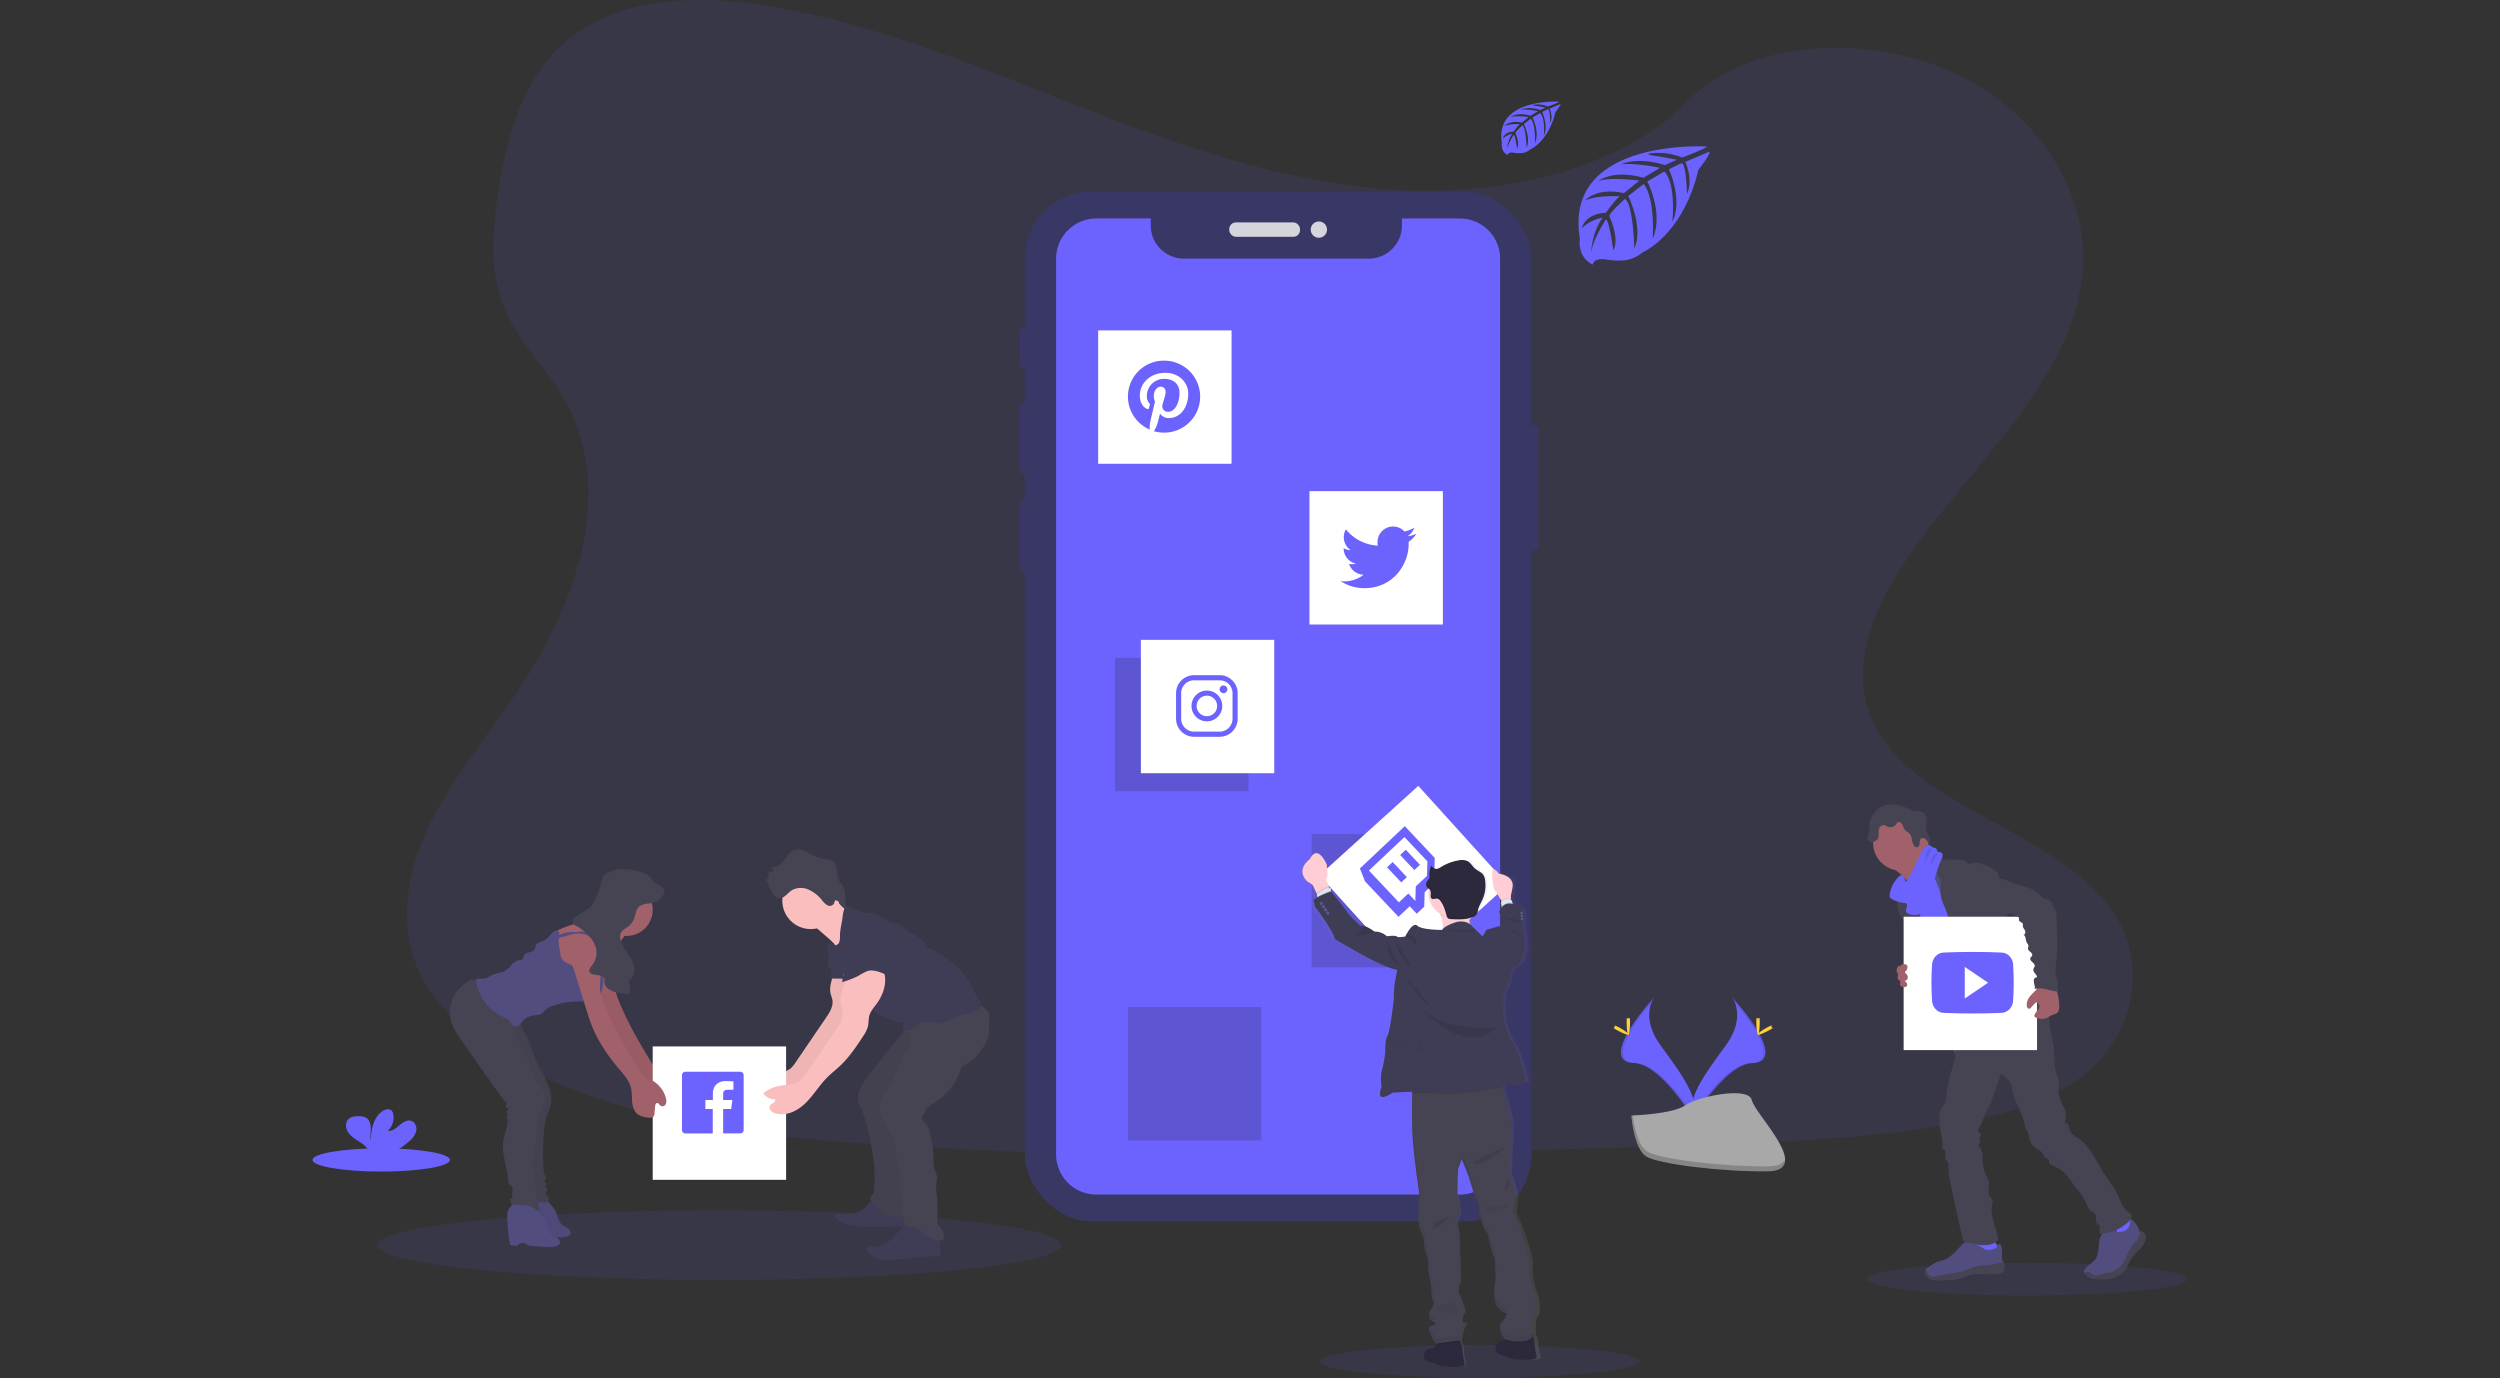 <?xml version="1.0" encoding="UTF-8" standalone="no"?>
<svg
   xmlns:dc="http://purl.org/dc/elements/1.1/"
   xmlns:cc="http://creativecommons.org/ns#"
   xmlns:rdf="http://www.w3.org/1999/02/22-rdf-syntax-ns#"
   xmlns:svg="http://www.w3.org/2000/svg"
   xmlns="http://www.w3.org/2000/svg"
   xmlns:sodipodi="http://sodipodi.sourceforge.net/DTD/sodipodi-0.dtd"
   xmlns:inkscape="http://www.inkscape.org/namespaces/inkscape"
   id="b1711ec6-bb87-4a18-ab4e-434cd24277cb"
   data-name="Layer 1"
   width="800"
   height="441.041"
   viewBox="0 0 800 441.041"
   version="1.1"
   sodipodi:docname="img2.svg"
   inkscape:version="0.92.4 (5da689c313, 2019-01-14)">
  <rect x="0" y="0" width="800" height="441.041" fill="#333333" stroke="none"/>
  <sodipodi:namedview
     pagecolor="#ffffff"
     bordercolor="#666666"
     borderopacity="1"
     objecttolerance="10"
     gridtolerance="10"
     guidetolerance="10"
     inkscape:pageopacity="0"
     inkscape:pageshadow="2"
     inkscape:window-width="1600"
     inkscape:window-height="837"
     id="namedview314"
     showgrid="false"
     fit-margin-top="0"
     fit-margin-left="0"
     fit-margin-right="0"
     fit-margin-bottom="0"
     inkscape:zoom="0.14318808"
     inkscape:cx="-1110.4276"
     inkscape:cy="402.985"
     inkscape:window-x="-8"
     inkscape:window-y="-8"
     inkscape:window-maximized="1"
     inkscape:current-layer="b1711ec6-bb87-4a18-ab4e-434cd24277cb" />
  <defs
     id="defs9">
    <linearGradient
       id="a89cccf1-5da0-4e25-a4c3-8abfdc3a3dc7"
       x1="699.46"
       y1="848.78"
       x2="699.46"
       y2="548.12"
       gradientUnits="userSpaceOnUse">
      <stop
         offset="0"
         stop-color="gray"
         stop-opacity="0.25"
         id="stop2" />
      <stop
         offset="0.54"
         stop-color="gray"
         stop-opacity="0.12"
         id="stop4" />
      <stop
         offset="1"
         stop-color="gray"
         stop-opacity="0.1"
         id="stop6" />
    </linearGradient>
  </defs>
  <title
     id="title11">social dashboard</title>
  <g
     id="g468"
     transform="matrix(0.547,0,0,0.547,100,0.001)"
     style="stroke-width:1.827">
    <path
       id="path13"
       transform="translate(-51.77,-49.02)"
       d="M 693.59,160.42 C 628.87,158.17 567.23,137.28 508.37,114.42 449.51,91.56 391.21,66.23 328,54.12 287.41,46.33 240.94,45.23 208.2,67 c -31.5,21 -41.68,57.15 -47.15,90.72 -4.12,25.27 -6.54,51.85 4.74,75.5 7.84,16.42 21.74,30.22 31.36,46 33.47,54.72 9.81,122.2 -26.45,175.63 -17,25.06 -36.75,49 -49.88,75.66 -13.13,26.66 -19.2,57.25 -7.71,84.46 11.38,27 38.51,47.24 67.9,61.5 59.69,28.94 130,37.23 198.61,41.92 151.83,10.39 304.46,5.89 456.69,1.39 56.34,-1.67 112.92,-3.36 168.34,-12.07 30.78,-4.84 62.55,-12.52 84.89,-31 28.37,-23.53 35.4,-63.38 16.39,-92.88 -31.88,-49.49 -120,-61.79 -142.31,-114.9 -12.26,-29.23 0.33,-61.8 18.16,-88.91 38.24,-58.17 102.33,-109.19 105.7,-175.68 2.32,-45.66 -28.49,-91.39 -76.13,-113 -49.93,-22.65 -119.18,-19.8 -156,17.69 -37.95,38.52 -104.61,53.37 -161.76,51.39 z"
       inkscape:connector-curvature="0"
       style="opacity:0.1;fill:#6c63ff;stroke-width:3.34" />
    <g
       id="g29"
       style="opacity:0.9;stroke-width:3.34">
      <rect
         id="rect15"
         rx="2.29"
         height="73.02"
         width="8.86"
         y="248.78"
         x="708.33"
         style="fill:#3a3768;stroke-width:1.827" />
      <rect
         id="rect17"
         rx="2.29"
         height="24.04"
         width="4.97"
         y="191.58"
         x="413.89"
         style="fill:#3a3768;stroke-width:1.827" />
      <rect
         id="rect19"
         rx="2.29"
         height="41.84"
         width="5.6"
         y="235.59"
         x="413.71"
         style="fill:#3a3768;stroke-width:1.827" />
      <rect
         id="rect21"
         rx="2.29"
         height="42.2"
         width="5.33"
         y="292.07"
         x="413.8"
         style="fill:#3a3768;stroke-width:1.827" />
      <rect
         id="rect23"
         rx="38.99"
         height="602.39"
         width="296.4"
         y="112.14"
         x="416.71"
         style="fill:#3a3768;stroke-width:1.827" />
      <rect
         id="rect25"
         rx="3.87"
         height="8.4"
         width="41.39"
         y="130.12"
         x="536.31"
         style="fill:#e6e8ec;stroke-width:1.827" />
      <circle
         id="circle27"
         r="4.77"
         cy="134.33"
         cx="588.73"
         style="fill:#e6e8ec;stroke-width:1.827" />
    </g>
    <ellipse
       id="ellipse31"
       ry="20.38"
       rx="199.97"
       cy="728.39"
       cx="238.04"
       style="opacity:0.1;fill:#6c63ff;stroke-width:3.34" />
    <ellipse
       id="ellipse33"
       ry="9.55"
       rx="93.68"
       cy="796.42"
       cx="682.68"
       style="opacity:0.1;fill:#6c63ff;stroke-width:3.34" />
    <ellipse
       id="ellipse35"
       ry="9.55"
       rx="93.68"
       cy="748.3"
       cx="1002.78"
       style="opacity:0.1;fill:#6c63ff;stroke-width:3.34" />
    <path
       id="path37"
       transform="translate(-51.77,-49.02)"
       d="m 723,176.84 h -33.9 v 4.09 a 19.38,19.38 0 0 1 -19.38,19.38 H 561.54 a 19.38,19.38 0 0 1 -19.38,-19.38 v -4.09 h -31.84 a 23.53,23.53 0 0 0 -23.53,23.54 v 523.93 a 23.53,23.53 0 0 0 23.53,23.54 H 723 a 23.54,23.54 0 0 0 23.54,-23.54 V 200.38 A 23.54,23.54 0 0 0 723,176.84 Z"
       inkscape:connector-curvature="0"
       style="fill:#6c63ff;stroke-width:3.34" />
    <path
       id="path39"
       transform="translate(-51.77,-49.02)"
       d="m 867.49,134.73 c 0,0 -84.2,-5.08 -74.27,53.92 0,0 -2,10.43 7.48,15.16 0,0 0.15,-4.37 8.63,-2.89 a 38.44,38.44 0 0 0 9.15,0.44 19,19 0 0 0 11.19,-4.61 v 0 c 0,0 23.66,-9.78 32.87,-48.46 0,0 6.81,-8.44 6.54,-10.61 l -14.21,6.07 c 0,0 4.85,10.25 1,18.77 0,0 -0.46,-18.4 -3.19,-18 -0.56,0.08 -7.39,3.55 -7.39,3.55 0,0 8.36,17.85 2,30.83 0,0 2.39,-22 -4.66,-29.54 l -10,5.84 c 0,0 9.76,18.44 3.15,33.49 0,0 1.69,-23.08 -5.25,-32.07 l -9.06,7.07 c 0,0 9.17,18.17 3.58,30.65 0,0 -0.74,-26.86 -5.55,-28.89 0,0 -7.93,7 -9.14,9.86 0,0 6.28,13.2 2.39,20.16 0,0 -2.39,-17.9 -4.35,-18 0,0 -7.9,11.86 -8.72,20 0,0 0.34,-12.09 6.8,-21.12 0,0 -7.63,1.31 -12.09,6.26 0,0 1.23,-8.38 14,-9.12 0,0 6.53,-9 8.28,-9.54 0,0 -12.75,-1.07 -20.48,2.36 0,0 6.8,-7.91 22.82,-4.31 l 8.94,-7.31 c 0,0 -16.78,-2.29 -23.9,0.24 0,0 8.2,-7 26.32,-1.9 l 9.74,-5.82 c 0,0 -14.31,-3.09 -22.84,-2 0,0 9,-4.85 25.69,0.41 l 7,-3.13 c 0,0 -10.49,-2.06 -13.56,-2.39 -3.07,-0.33 -3.23,-1.17 -3.23,-1.17 a 36.35,36.35 0 0 1 19.83,2.26 c 0,0 14.74,-5.53 14.49,-6.46 z"
       inkscape:connector-curvature="0"
       style="fill:#6c63ff;stroke-width:3.34" />
    <path
       id="path41"
       transform="translate(-51.77,-49.02)"
       d="m 781.13,108.49 c 0,0 -38,-2.29 -33.56,24.37 0,0 -0.89,4.71 3.38,6.85 0,0 0.07,-2 3.9,-1.31 a 17.51,17.51 0 0 0 4.13,0.2 8.62,8.62 0 0 0 5.06,-2.08 v 0 c 0,0 10.69,-4.42 14.85,-21.9 0,0 3.08,-3.81 3,-4.79 l -6.42,2.74 c 0,0 2.19,4.63 0.46,8.48 0,0 -0.2,-8.31 -1.44,-8.12 -0.25,0 -3.33,1.61 -3.33,1.61 0,0 3.77,8.06 0.92,13.93 0,0 1.08,-9.94 -2.1,-13.35 l -4.52,2.64 c 0,0 4.41,8.33 1.42,15.13 0,0 0.77,-10.43 -2.37,-14.49 l -4.1,3.2 c 0,0 4.15,8.21 1.62,13.85 0,0 -0.33,-12.14 -2.5,-13.06 0,0 -3.59,3.16 -4.13,4.46 0,0 2.83,6 1.07,9.11 0,0 -1.08,-8.09 -2,-8.13 0,0 -3.57,5.36 -3.94,9 a 19.46,19.46 0 0 1 3.07,-9.54 10.71,10.71 0 0 0 -5.46,2.83 c 0,0 0.55,-3.79 6.34,-4.12 0,0 2.95,-4.07 3.74,-4.32 0,0 -5.76,-0.48 -9.25,1.07 0,0 3.07,-3.57 10.31,-2 l 4,-3.3 c 0,0 -7.58,-1 -10.8,0.11 0,0 3.71,-3.16 11.89,-0.86 l 4.4,-2.63 c 0,0 -6.46,-1.39 -10.31,-0.89 0,0 4.06,-2.19 11.6,0.18 l 3.15,-1.41 c 0,0 -4.73,-0.93 -6.12,-1.08 -1.39,-0.15 -1.46,-0.53 -1.46,-0.53 a 16.36,16.36 0 0 1 8.89,1 c 0,0 6.72,-2.43 6.61,-2.85 z"
       inkscape:connector-curvature="0"
       style="fill:#6c63ff;stroke-width:3.34" />
    <ellipse
       id="ellipse43"
       ry="6.8"
       rx="40.21"
       cy="678.57"
       cx="40.21"
       style="fill:#6c63ff;stroke-width:3.34" />
    <path
       id="path45"
       transform="translate(-51.77,-49.02)"
       d="m 108.6,716.46 a 11.63,11.63 0 0 0 3.84,-5.78 c 0.49,-2.3 -0.49,-5 -2.68,-5.89 -2.46,-0.95 -5.09,0.76 -7.08,2.48 -1.99,1.72 -4.28,3.69 -6.89,3.32 a 10.47,10.47 0 0 0 3.21,-9.81 4,4 0 0 0 -0.9,-2 c -1.36,-1.46 -3.84,-0.83 -5.48,0.32 -5.2,3.66 -6.65,10.72 -6.67,17.08 -0.53,-2.3 -0.09,-4.69 -0.1,-7 -0.01,-2.31 -0.66,-5 -2.64,-6.22 a 8,8 0 0 0 -4,-0.95 c -2.34,-0.08 -4.94,0.15 -6.54,1.86 -2,2.12 -1.47,5.69 0.26,8 1.73,2.31 4.35,3.8 6.76,5.42 a 14.92,14.92 0 0 1 4.84,4.61 4.41,4.41 0 0 1 0.36,0.82 h 14.65 a 40.77,40.77 0 0 0 9.06,-6.26 z"
       inkscape:connector-curvature="0"
       style="fill:#6c63ff;stroke-width:3.34" />
    <path
       id="path47"
       transform="translate(-51.77,-49.02)"
       d="m 882.34,632.54 c 0,0 8.65,11.32 -4,28.4 -12.65,17.08 -23.07,31.5 -18.85,42.15 0,0 19.08,-31.72 34.61,-32.17 15.53,-0.45 5.32,-19.3 -11.76,-38.38 z"
       inkscape:connector-curvature="0"
       style="fill:#6c63ff;stroke-width:3.34" />
    <path
       id="path49"
       transform="translate(-51.77,-49.02)"
       d="m 882.34,632.54 a 14.25,14.25 0 0 1 1.77,3.55 c 15.15,17.8 23.22,34.42 8.65,34.83 -13.56,0.39 -29.84,24.65 -33.73,30.77 a 11.46,11.46 0 0 0 0.46,1.4 c 0,0 19.08,-31.72 34.61,-32.17 15.53,-0.45 5.32,-19.3 -11.76,-38.38 z"
       inkscape:connector-curvature="0"
       style="opacity:0.1;stroke-width:3.34" />
    <path
       id="path51"
       transform="translate(-51.77,-49.02)"
       d="m 898.42,647 c 0,4 -0.45,7.21 -1,7.21 -0.55,0 -1,-3.23 -1,-7.21 0,-3.98 0.56,-2.1 1.11,-2.1 0.55,0 0.89,-1.9 0.89,2.1 z"
       inkscape:connector-curvature="0"
       style="fill:#ffd037;stroke-width:3.34" />
    <path
       id="path53"
       transform="translate(-51.77,-49.02)"
       d="m 903.94,651.72 c -3.5,1.9 -6.54,3.06 -6.81,2.57 -0.27,-0.49 2.36,-2.42 5.86,-4.33 3.5,-1.91 2.11,-0.51 2.38,0 0.27,0.51 2.07,-0.15 -1.43,1.76 z"
       inkscape:connector-curvature="0"
       style="fill:#ffd037;stroke-width:3.34" />
    <path
       id="path55"
       transform="translate(-51.77,-49.02)"
       d="m 836.64,632.54 c 0,0 -8.65,11.32 4,28.4 12.65,17.08 23.07,31.5 18.86,42.15 0,0 -19.08,-31.72 -34.61,-32.17 -15.53,-0.45 -5.33,-19.3 11.75,-38.38 z"
       inkscape:connector-curvature="0"
       style="fill:#6c63ff;stroke-width:3.34" />
    <path
       id="path57"
       transform="translate(-51.77,-49.02)"
       d="m 836.64,632.54 a 13.85,13.85 0 0 0 -1.77,3.55 c -15.15,17.8 -23.22,34.42 -8.66,34.83 13.57,0.39 29.84,24.65 33.74,30.77 a 13.48,13.48 0 0 1 -0.46,1.4 c 0,0 -19.08,-31.72 -34.61,-32.17 -15.53,-0.45 -5.32,-19.3 11.76,-38.38 z"
       inkscape:connector-curvature="0"
       style="opacity:0.1;stroke-width:3.34" />
    <path
       id="path59"
       transform="translate(-51.77,-49.02)"
       d="m 820.55,647 c 0,4 0.45,7.21 1,7.21 0.55,0 1,-3.23 1,-7.21 0,-3.98 -0.56,-2.1 -1.11,-2.1 -0.55,0 -0.89,-1.9 -0.89,2.1 z"
       inkscape:connector-curvature="0"
       style="fill:#ffd037;stroke-width:3.34" />
    <path
       id="path61"
       transform="translate(-51.77,-49.02)"
       d="m 815,651.72 c 3.49,1.9 6.54,3.06 6.8,2.57 0.26,-0.49 -2.35,-2.42 -5.85,-4.33 -3.5,-1.91 -2.12,-0.51 -2.38,0 -0.26,0.51 -2.03,-0.15 1.43,1.76 z"
       inkscape:connector-curvature="0"
       style="fill:#ffd037;stroke-width:3.34" />
    <path
       id="path63"
       transform="translate(-51.77,-49.02)"
       d="m 823.31,701.61 c 0,0 24.19,-0.75 31.48,-5.94 7.29,-5.19 37.21,-11.39 39,-3.06 1.79,8.33 36.35,41.41 9,41.63 -27.35,0.22 -63.46,-4.26 -70.73,-8.69 -7.27,-4.43 -8.75,-23.94 -8.75,-23.94 z"
       inkscape:connector-curvature="0"
       style="fill:#a8a8a8;stroke-width:3.34" />
    <path
       id="path65"
       transform="translate(-51.77,-49.02)"
       d="m 903.34,731.34 c -27.31,0.22 -63.46,-4.26 -70.73,-8.69 -5.55,-3.37 -7.75,-15.48 -8.49,-21.07 h -0.81 c 0,0 1.53,19.51 8.81,23.94 7.28,4.43 43.42,8.91 70.73,8.69 7.88,-0.07 10.61,-2.87 10.46,-7 -1.1,2.51 -4.1,4.08 -9.97,4.13 z"
       inkscape:connector-curvature="0"
       style="opacity:0.2;stroke-width:3.34" />
    <rect
       id="rect67"
       height="78.03"
       width="78.03"
       y="487.87"
       x="584.53"
       style="opacity:0.3;fill:#3a3768;stroke-width:3.34" />
    <rect
       id="rect69"
       height="78.03"
       width="78.03"
       y="384.87"
       x="469.53"
       style="opacity:0.3;fill:#3a3768;stroke-width:3.34" />
    <rect
       id="rect71"
       height="78.03"
       width="78.03"
       y="589.11"
       x="477.03"
       style="opacity:0.3;fill:#3a3768;stroke-width:3.34" />
    <rect
       id="rect73"
       height="78.03"
       width="78.03"
       y="193.28"
       x="459.62"
       style="fill:#ffffff;stroke-width:3.34" />
    <rect
       id="rect75"
       transform="rotate(-42.14,606.536,606.51)"
       height="78.03"
       width="78.03"
       y="524.77"
       x="656.92"
       style="fill:#ffffff;stroke-width:3.34" />
    <rect
       id="rect77"
       height="78.03"
       width="78.03"
       y="287.31"
       x="583.24"
       style="fill:#ffffff;stroke-width:3.34" />
    <rect
       id="rect79"
       height="78.03"
       width="78.03"
       y="374.31"
       x="484.6"
       style="fill:#ffffff;stroke-width:3.34" />
    <path
       id="path81"
       transform="translate(-51.77,-49.02)"
       d="m 1023.61,781.61 c 4.54,0.59 9.25,1 13.6,-0.46 0.67,-0.21 1.44,-0.67 1.35,-1.36 a 1.6,1.6 0 0 0 -0.31,-0.66 42.41,42.41 0 0 1 -4.13,-7.83 0.64,0.64 0 0 0 -0.25,-0.35 0.61,0.61 0 0 0 -0.44,0 c -2,0.52 -3.74,1.82 -5.74,2.37 a 8.2,8.2 0 0 1 -3.12,0.24 c -0.9,-0.1 -2.14,-0.85 -2.95,-0.76 0.5,2.97 1.64,5.78 1.99,8.81 z"
       inkscape:connector-curvature="0"
       style="fill:#6c63ff;stroke-width:3.34" />
    <path
       id="path83"
       transform="translate(-51.77,-49.02)"
       d="m 1109.54,774 c 3,-2 6.1,-4.22 7.87,-7.39 a 1.21,1.21 0 0 0 0.21,-0.63 1.3,1.3 0 0 0 -0.25,-0.62 25.62,25.62 0 0 0 -6.39,-6.9 18.89,18.89 0 0 0 -3.57,3.29 c -0.75,0.79 -2.83,2.09 -2.85,3.27 0,0.71 0.79,1.48 1.16,2 0.5,0.74 1,1.5 1.43,2.26 0.23,0.46 2.61,4.6 2.39,4.72 z"
       inkscape:connector-curvature="0"
       style="fill:#6c63ff;stroke-width:3.34" />
    <path
       id="path85"
       transform="translate(-51.77,-49.02)"
       d="m 1041.41,790.79 a 3,3 0 0 1 -0.54,2 2.67,2.67 0 0 1 -1.15,0.67 c -6.36,2.27 -13.68,-0.57 -20,1.68 -1.31,0.46 -2.54,1.12 -3.85,1.56 a 20.85,20.85 0 0 1 -4.77,0.85 c -2.25,0.22 -4.5,0.35 -6.75,0.41 a 16.33,16.33 0 0 1 -5.08,-0.44 6.15,6.15 0 0 1 -3.9,-3.09 3,3 0 0 1 -0.19,-2.2 2.49,2.49 0 0 1 0.41,-0.71 6.09,6.09 0 0 1 1.5,-1.21 l 2.34,-1.51 a 15.63,15.63 0 0 1 3.54,-1.88 c 0.92,-0.3 1.91,-0.43 2.84,-0.7 3.29,-1 5.79,-3.57 8.12,-6.07 l 3.18,-3.39 a 3.11,3.11 0 0 1 1.1,-0.88 3,3 0 0 1 1.36,-0.14 18.37,18.37 0 0 1 8.67,2.92 12.51,12.51 0 0 0 2.14,1.26 7.64,7.64 0 0 0 6,-0.75 c 0.82,-0.43 0.64,-0.7 1,-1.47 0.36,-0.77 1.18,-1.27 1.9,-0.56 a 2.09,2.09 0 0 1 0.45,0.86 c 0.7,2.27 0.43,4.7 0.43,7.07 a 3.14,3.14 0 0 0 0.14,1.1 6.69,6.69 0 0 0 0.62,1 1.58,1.58 0 0 1 0.13,0.26 6.94,6.94 0 0 1 0.36,3.36 z"
       inkscape:connector-curvature="0"
       style="fill:#514e7f;stroke-width:3.34" />
    <path
       id="path87"
       transform="translate(-51.77,-49.02)"
       d="m 1041.41,790.79 a 3,3 0 0 1 -0.54,2 2.67,2.67 0 0 1 -1.15,0.67 c -6.36,2.27 -13.68,-0.57 -20,1.68 -1.31,0.46 -2.54,1.12 -3.85,1.56 a 20.85,20.85 0 0 1 -4.77,0.85 c -2.25,0.22 -4.5,0.35 -6.75,0.41 a 16.33,16.33 0 0 1 -5.08,-0.44 6.15,6.15 0 0 1 -3.9,-3.09 3,3 0 0 1 -0.19,-2.2 2.49,2.49 0 0 1 0.41,-0.71 c 0.38,0.78 0.65,1.8 0.88,2.17 a 4.44,4.44 0 0 0 3,2.15 7.61,7.61 0 0 0 2.71,-0.35 c 5.76,-1.43 11.88,-1.45 17.4,-3.61 a 41.57,41.57 0 0 1 5.7,-2.19 45.28,45.28 0 0 1 6.16,-0.5 c 3.25,-0.26 6.39,-1.24 9.6,-1.75 a 6.94,6.94 0 0 1 0.37,3.35 z"
       inkscape:connector-curvature="0"
       style="fill:#464353;stroke-width:3.34" />
    <path
       id="path89"
       transform="translate(-51.77,-49.02)"
       d="m 1124.06,773.61 c -0.3,2.41 -1.83,4.49 -3.51,6.25 a 40.07,40.07 0 0 0 -4.9,5.37 c -1.66,2.52 -2.39,5.63 -4.53,7.76 a 12.27,12.27 0 0 1 -2.72,2 18.8,18.8 0 0 1 -3.53,1.62 c -3.19,1 -6.63,0.79 -10,0.55 a 8.89,8.89 0 0 1 -3.16,-0.62 9.18,9.18 0 0 1 -1.34,-0.81 6.36,6.36 0 0 1 -2,-2.07 2.08,2.08 0 0 1 -0.19,-1.49 3.4,3.4 0 0 1 1,-1.46 22.6,22.6 0 0 1 2.41,-2.17 14.31,14.31 0 0 0 3.14,-2.76 9,9 0 0 0 1.21,-2.76 24.73,24.73 0 0 0 0.88,-5.25 16.54,16.54 0 0 1 0.37,-3.51 c 0.51,-1.8 1.85,-3.43 1.69,-5.3 a 1.36,1.36 0 0 1 0.07,-0.8 1.25,1.25 0 0 1 0.63,-0.39 11.4,11.4 0 0 1 3.28,-0.75 3.78,3.78 0 0 1 3,1.19 c 0.47,0.56 0.77,1.34 1.46,1.59 a 2.42,2.42 0 0 0 1,0 c 1.68,-0.17 3.47,-0.38 4.76,-1.47 a 6,6 0 0 0 2,-4.37 c 0,-0.62 -0.28,-1.27 0.67,-1.4 0.73,-0.1 1.3,0.66 1.67,1.16 a 16.32,16.32 0 0 1 3.21,5.85 1.62,1.62 0 0 1 0.61,-0.12 2.61,2.61 0 0 1 2.18,1.12 4.32,4.32 0 0 1 0.64,3.04 z"
       inkscape:connector-curvature="0"
       style="fill:#514e7f;stroke-width:3.34" />
    <path
       id="path91"
       transform="translate(-51.77,-49.02)"
       d="m 1124.06,773.61 c -0.3,2.41 -1.83,4.49 -3.51,6.25 a 40.07,40.07 0 0 0 -4.9,5.37 c -1.66,2.52 -2.39,5.63 -4.53,7.76 a 12.27,12.27 0 0 1 -2.72,2 18.8,18.8 0 0 1 -3.53,1.62 c -3.19,1 -6.63,0.79 -10,0.55 a 8.89,8.89 0 0 1 -3.16,-0.62 9.18,9.18 0 0 1 -1.34,-0.81 6.36,6.36 0 0 1 -2,-2.07 4.87,4.87 0 0 1 2.06,-0.49 c 1.49,0.08 2.57,1.48 4,1.91 2,0.61 4,-0.82 6.09,-1.31 1.34,-0.31 2.76,-0.22 4.07,-0.65 a 10.05,10.05 0 0 0 3,-1.82 15.23,15.23 0 0 0 3.21,-3.1 19.76,19.76 0 0 0 1.89,-3.76 53.71,53.71 0 0 1 3.81,-7.29 4.84,4.84 0 0 1 0.78,-1 c 0.31,-0.29 0.7,-0.5 1,-0.76 1.37,-1 1.94,-2.77 2.42,-4.41 a 7.38,7.38 0 0 1 0.54,-1.47 2.61,2.61 0 0 1 2.18,1.12 4.32,4.32 0 0 1 0.64,2.98 z"
       inkscape:connector-curvature="0"
       style="fill:#464353;stroke-width:3.34" />
    <path
       id="path93"
       transform="translate(-51.77,-49.02)"
       d="m 980.4,560 a 14.52,14.52 0 0 1 4.08,4.77 c 1,1.88 6.49,16.48 6.17,18.57 1.8,-1.82 8.94,-2.12 10.73,-3.93 0.76,-0.76 4.87,-4.56 5.48,-5.44 0.61,-0.88 5.19,-2.77 5.69,-3.67 1.87,-3.35 -13.26,-16 -11.33,-19.36 a 0.82,0.82 0 0 0 0.16,-0.52 0.8,0.8 0 0 0 -0.25,-0.4 24.08,24.08 0 0 0 -4.38,-3 7,7 0 0 1 -3.34,-4 14.37,14.37 0 0 0 -3.87,2.62 q -4.15,3.55 -8.18,7.28 c -1.06,1 -3.08,2.27 -3.57,3.66 -0.49,1.39 1.6,2.6 2.61,3.42 z"
       inkscape:connector-curvature="0"
       style="fill:#a1616a;stroke-width:3.34" />
    <path
       id="path95"
       transform="translate(-51.77,-49.02)"
       d="m 1004.89,554.61 a 43.84,43.84 0 0 0 -6.48,5.3 c -1.88,1.85 -3.66,4 -4.13,6.61 -0.19,1 -0.16,2.06 -0.32,3.09 -0.67,4.48 -4.56,7.77 -6.27,12 a 20.52,20.52 0 0 0 -1.1,4 47.15,47.15 0 0 0 -0.78,7.86 c 0,2.56 2.46,4.32 3.38,6.71 a 40.7,40.7 0 0 1 1.63,7.27 88.58,88.58 0 0 0 4.09,13.5 c 3.38,9.33 14.33,35.13 17.71,44.47 10.35,-2.6 37.91,-8.57 47.07,-14 3.06,-1.82 -21.2,-22.38 -17.93,-23.8 a 1.65,1.65 0 0 0 0.91,-0.69 1.58,1.58 0 0 0 0,-1 c -3.26,-14.29 -13.49,-26 -18.12,-40 -1.61,-4.83 -4.5,-8.95 -6.7,-13.55 -2,-4.16 -3.05,-8.75 -5.42,-12.7 a 8.49,8.49 0 0 0 -1.73,-2.17 10.61,10.61 0 0 0 -1.92,-1.15 c -1.31,-0.7 -2.57,-1.09 -3.89,-1.75 z"
       inkscape:connector-curvature="0"
       style="fill:#514e7f;stroke-width:3.34" />
    <circle
       id="circle97"
       r="16.2"
       cy="493.15"
       cx="929.18"
       style="fill:#a1616a;stroke-width:3.34" />
    <path
       id="path99"
       transform="translate(-51.77,-49.02)"
       d="m 997.43,549.78 a 5.43,5.43 0 0 1 6.09,-0.87 3,3 0 0 1 1.81,2.92 l 8,0.12 a 16.74,16.74 0 0 1 3.81,0.35 5.54,5.54 0 0 1 3.18,2 c 0.1,0.13 0.21,0.28 0.37,0.31 a 0.64,0.64 0 0 0 0.37,-0.13 7.05,7.05 0 0 1 4,-0.72 c 4.34,0.28 8.36,2.46 11.76,5.17 a 3.81,3.81 0 0 1 1.4,1.71 c 0.28,0.91 0,2.08 0.66,2.7 0,7.55 2.59,14.58 4.32,21.93 0.3,1.31 1.56,2.46 2.43,3.49 a 14,14 0 0 1 2.6,3.88 c 1.46,3.81 -0.56,8.28 0.87,12.11 a 19.5,19.5 0 0 0 2.76,4.35 11.21,11.21 0 0 1 2.35,5.62 c 0.06,0.92 -0.06,1.84 0,2.77 a 16.88,16.88 0 0 0 0.66,3.64 c 0.58,2.21 1.2,4.42 1.84,6.62 1,3.56 2.4,7.41 5.59,9.31 -7.71,1.31 -15.83,2.58 -23.18,-0.09 a 12,12 0 0 1 -2.89,-1.45 c -2.65,-1.89 -3.93,-5.13 -5.07,-8.18 -1.28,-3.43 -2.58,-6.91 -2.84,-10.56 a 12.08,12.08 0 0 0 -0.48,-3.45 c -0.75,-2 -2.73,-3.19 -4.55,-4.29 a 21.89,21.89 0 0 1 -5.47,-4.26 8.5,8.5 0 0 1 -2.22,-6.4 c 0.14,-1.13 0.58,-2.22 0.63,-3.36 a 2.69,2.69 0 0 0 -1.56,-2.77 c -5.61,-1.7 -8.29,-8.34 -9.54,-14.07 a 44.89,44.89 0 0 1 -0.72,-9 l -0.07,-5.79 a 7.68,7.68 0 0 1 -2.52,-5.54 6.22,6.22 0 0 0 0,-1.83 5.13,5.13 0 0 0 -1.28,-2 16.9,16.9 0 0 1 -3.11,-4.24 z"
       inkscape:connector-curvature="0"
       style="fill:#464353;stroke-width:3.34" />
    <path
       id="path101"
       transform="translate(-51.77,-49.02)"
       d="m 980.17,568.31 c -0.18,1.81 0.23,3.66 -0.18,5.44 -0.16,0.68 -0.43,1.33 -0.63,2 a 11.8,11.8 0 0 0 0.75,7.62 42.35,42.35 0 0 0 3.89,6.75 10.28,10.28 0 0 1 1.25,2.33 12.07,12.07 0 0 1 0.48,2.67 81.32,81.32 0 0 0 1.91,10.74 c 0.76,3.08 1.75,6.19 3.78,8.63 a 2.62,2.62 0 0 0 1.56,1.06 2.82,2.82 0 0 0 1.33,-0.28 l 4.14,-1.57 a 2.89,2.89 0 0 0 1,-0.52 2.51,2.51 0 0 0 0.58,-1.62 c 0.29,-3.34 -0.71,-6.65 -1.82,-9.81 -3.36,-9.54 -7.82,-18.73 -10,-28.6 -0.61,-2.76 -0.93,-7 -2.94,-9.15 -0.83,-0.9 -0.55,-0.52 -1.54,0 a 12.54,12.54 0 0 0 -1.45,0.77 4.75,4.75 0 0 0 -2.11,3.54 z"
       inkscape:connector-curvature="0"
       style="fill:#464353;stroke-width:3.34" />
    <path
       id="path103"
       transform="translate(-51.77,-49.02)"
       d="M 1059.24,627.68"
       inkscape:connector-curvature="0"
       style="fill:#464353;stroke-width:3.34" />
    <path
       id="path105"
       transform="translate(-51.77,-49.02)"
       d="m 992.65,586.41 q 1.65,8.73 3.37,17.47 l 16.08,-4.22 c 0.13,-1.68 -0.77,-3.24 -1.39,-4.81 -1.47,-3.68 -1.5,-7.77 -2.69,-11.55 -0.9,-2.88 -2.46,-5.53 -3.3,-8.43 -0.49,-1.68 -0.73,-3.44 -1.21,-5.13 a 39.19,39.19 0 0 0 -1.89,-4.89 31.16,31.16 0 0 0 -3.51,-6.51 c -2.06,0.77 -4.25,1.66 -5.42,3.51 a 7.46,7.46 0 0 0 -1,3.46 c -0.28,3.62 1,7.25 0.59,10.83 a 32,32 0 0 0 0.37,10.27 z"
       inkscape:connector-curvature="0"
       style="fill:#6c63ff;stroke-width:3.34" />
    <path
       id="path107"
       transform="translate(-51.77,-49.02)"
       d="m 1012.37,664 c 0.9,3.44 -0.41,7 -1.47,10.42 a 80.92,80.92 0 0 0 -3.28,15.69 13,13 0 0 1 -0.81,4 37.42,37.42 0 0 1 -1.95,3.2 c -1.62,2.86 -1.58,6.36 -1.23,9.63 0.23,2.16 0.58,4.31 1,6.44 0.53,2.59 1.18,5.31 0.42,7.84 1.27,-0.28 2.14,1.36 2.09,2.67 -0.05,1.31 -0.51,2.71 0.11,3.86 1.58,0.57 1.6,2.74 1.55,4.41 a 37.19,37.19 0 0 0 1.09,8.64 q 3.58,17.19 7.6,34.29 c 5.79,1.8 12.55,3.67 18.07,1.18 a 3.55,3.55 0 0 0 2.29,-2.3 4.14,4.14 0 0 0 -0.22,-1.77 l -2.62,-9.52 a 17.53,17.53 0 0 1 -0.94,-7 c 0.26,-1.77 1,-3.67 0.16,-5.22 -0.3,-0.53 -0.76,-1 -1.1,-1.46 -1.38,-2 -0.66,-4.69 -0.54,-7.13 a 5.58,5.58 0 0 0 -0.12,-1.63 8.56,8.56 0 0 0 -0.77,-1.79 27.33,27.33 0 0 1 -3,-13.6 3.34,3.34 0 0 0 -0.24,-1.78 4.08,4.08 0 0 1 -0.44,-0.72 1.93,1.93 0 0 1 0.14,-1.31 11.38,11.38 0 0 1 -2.11,-2 3,3 0 0 0 0.5,-4.62 1.54,1.54 0 0 0 0.74,-2.65 c -0.34,-0.24 -0.78,-0.34 -1,-0.68 -0.37,-0.5 -0.07,-1.21 0.23,-1.75 l 1.6,-2.89 c 1.19,-2.14 1.46,-4.79 2.74,-6.88 a 51.62,51.62 0 0 0 4.22,-9.63 l 4.56,-12.7 3.1,2.69 a 9.71,9.71 0 0 1 2.55,2.91 12.28,12.28 0 0 1 0.82,3.48 c 1.14,6.9 5.49,12.88 7.1,19.69 a 13.27,13.27 0 0 0 1.46,4.4 9.52,9.52 0 0 1 0.84,1.26 6.64,6.64 0 0 1 0.35,2.09 9.74,9.74 0 0 0 4.11,7 c 1.52,1 3.45,1.77 4.25,3.43 a 6.77,6.77 0 0 0 0.7,1.46 c 0.74,0.89 2.34,1 2.66,2.11 0.17,0.63 -0.16,1.37 0.2,1.92 a 1.75,1.75 0 0 0 0.75,0.56 l 4.47,2.24 c 5,2.49 7.52,8.2 11.21,12.39 a 25.73,25.73 0 0 1 3.35,4.44 c 1.59,2.84 2.33,6.41 5,8.24 a 7.77,7.77 0 0 1 1.94,1.44 c 0.85,1.11 0.54,2.67 0.61,4.07 0.07,1.4 1.15,3.06 2.48,2.64 a 9.65,9.65 0 0 0 0,5.17 26.06,26.06 0 0 0 15.8,-6.4 c 1.3,-1.14 2.56,-2.59 2.57,-4.31 a 1.67,1.67 0 0 0 -0.19,-0.86 2.34,2.34 0 0 0 -1,-0.76 c -4.17,-2.26 -5.43,-7.5 -7.52,-11.76 -1.85,-3.75 -4.57,-7 -6.88,-10.48 -5,-7.5 -8.34,-16.57 -15.85,-21.53 -1.65,-1.09 -3.57,-2.06 -4.39,-3.86 a 30.79,30.79 0 0 1 -0.88,-3.2 2.69,2.69 0 0 0 -2.35,-2 14.27,14.27 0 0 0 0.54,-5 6.22,6.22 0 0 0 -0.25,-2.15 10.16,10.16 0 0 0 -1.1,-2.12 20.55,20.55 0 0 1 -2.83,-11 c 0.06,-2 0.41,-4 -0.19,-5.91 -0.3,-1 -0.82,-1.83 -1.19,-2.76 a 17.21,17.21 0 0 1 -0.86,-5.15 l -0.41,-6.59 a 31.55,31.55 0 0 0 -0.85,-6.51 c -1.39,-5.11 -2.72,-26.52 -7.43,-28.93 -4.71,-2.41 -12.75,14.06 -18,14.39 a 24,24 0 0 0 -6.88,1.32 c -3.51,1.32 -6.46,3.78 -9.33,6.19 l -9.72,8.16 a 35.42,35.42 0 0 1 -6.03,4.35 z"
       inkscape:connector-curvature="0"
       style="fill:#464353;stroke-width:3.34" />
    <path
       id="path109"
       transform="translate(-51.77,-49.02)"
       d="m 965.74,524.18 a 12.22,12.22 0 0 1 9.43,-4.6 22,22 0 0 1 10.42,2.62 13.43,13.43 0 0 0 3,1.25 c 1.72,0.35 3.62,-0.12 5.17,0.7 2.06,1.09 2.45,3.87 2.27,6.19 -0.18,2.32 -0.61,4.86 0.62,6.85 a 19,19 0 0 1 1.19,1.78 5.94,5.94 0 0 1 -0.11,3.81 30.6,30.6 0 0 1 -2,-2.51 c -0.72,-0.79 -1.95,-1.33 -2.83,-0.74 -0.88,0.59 -0.88,1.68 -0.92,2.65 -0.04,0.97 -0.3,2.14 -1.22,2.46 a 2,2 0 0 1 -2,-0.8 c -1.57,-1.92 -0.94,-5 -2.49,-6.92 -0.89,-1.1 -2.36,-1.63 -3.18,-2.78 -0.64,-0.9 -0.8,-2.07 -1.36,-3 -0.56,-0.93 -1.87,-1.69 -2.75,-1 a 3.74,3.74 0 0 0 -0.73,1 4.21,4.21 0 0 1 -5,1.5 8.77,8.77 0 0 0 -2.17,-0.93 2.67,2.67 0 0 0 -2.47,1.34 5.32,5.32 0 0 0 -0.65,2.86 c 0,1.35 0.24,2.83 -0.54,3.93 a 4.06,4.06 0 0 1 -1.16,1 c -1.15,0.73 -2.72,1.22 -3.8,0.39 a 2.86,2.86 0 0 1 -0.85,-2.66 21.88,21.88 0 0 1 0.81,-2.81 c 0.6,-2.12 -0.18,-4.51 0.48,-6.51 a 20.49,20.49 0 0 1 2.84,-5.07 z"
       inkscape:connector-curvature="0"
       style="fill:#464353;stroke-width:3.34" />
    <path
       id="path111"
       transform="translate(-51.77,-49.02)"
       d="m 974.42,572.51 a 2.5,2.5 0 0 0 0.15,1.49 2.42,2.42 0 0 0 0.81,0.78 16.78,16.78 0 0 0 7.64,2.47 2.3,2.3 0 0 1 1,0.27 1.89,1.89 0 0 1 0.45,2.13 5.67,5.67 0 0 0 -0.48,2.26 c 0.2,1.43 1.89,2.08 3.33,2.26 a 7.72,7.72 0 0 0 5.79,-1.12 8.93,8.93 0 0 0 2.39,-3.59 c 3.93,-9 5.31,-19 9.29,-28 a 5.69,5.69 0 0 0 0.6,-1.87 1.86,1.86 0 0 0 -0.74,-1.73 c -0.74,-0.46 -1.89,-0.2 -2.39,-0.91 -0.25,-0.37 -0.22,-0.86 -0.44,-1.24 -0.46,-0.82 -1.66,-0.72 -2.49,-1.16 -0.64,-0.35 -1.09,-1 -1.8,-1.19 a 2.3,2.3 0 0 0 -1.88,0.81 c -2.33,2.18 -3.56,5.27 -4.86,8.19 a 97.27,97.27 0 0 1 -7,12.91 c 0.31,-0.48 -1.48,-4.13 -2.18,-4.27 -1.22,-0.25 -2.8,1.9 -3.46,2.71 a 17.16,17.16 0 0 0 -3.73,8.8 z"
       inkscape:connector-curvature="0"
       style="fill:#6c63ff;stroke-width:3.34" />
    <rect
       id="rect113"
       height="78.03"
       width="78.03"
       y="536.29"
       x="930.83"
       style="fill:#ffffff;stroke-width:3.34" />
    <path
       id="path115"
       transform="translate(-51.77,-49.02)"
       d="m 1060,628.29 a 31.53,31.53 0 0 0 -3.7,3.88 7.73,7.73 0 0 0 -1.7,5 2.57,2.57 0 0 0 0.48,1.46 1.25,1.25 0 0 0 1.39,0.43 2,2 0 0 0 0.68,-0.61 32,32 0 0 1 2.3,-2.5 c 0.3,-0.29 0.68,-0.6 1.08,-0.49 a 1.14,1.14 0 0 1 0.47,0.31 3.18,3.18 0 0 1 1,1.51 3.58,3.58 0 0 1 -1.06,2.91 7.54,7.54 0 0 0 -1.79,2.65 1.13,1.13 0 0 0 0,0.85 1.39,1.39 0 0 0 0.53,0.46 7.72,7.72 0 0 0 6.47,0.42 c 1.39,-0.55 2.59,-1.51 4,-2 a 9.61,9.61 0 0 0 1.77,-0.66 3.64,3.64 0 0 0 1.57,-2.34 10,10 0 0 0 0.11,-2.89 33,33 0 0 0 -2.41,-10.9 1.3,1.3 0 0 0 -0.39,-0.58 1.37,1.37 0 0 0 -0.66,-0.19 c -1.75,-0.18 -4.63,-1.08 -6.32,-0.43 a 4.32,4.32 0 0 0 -1.49,1.33 c -0.39,0.35 -2.33,1.92 -2.33,2.38 z"
       inkscape:connector-curvature="0"
       style="fill:#a1616a;stroke-width:3.34" />
    <path
       id="path117"
       transform="translate(-51.77,-49.02)"
       d="m 1059.4,626.74 c 0,-1.68 -2.08,-5.71 1.21,-6 0,-1.78 -2.53,-2.9 -2.07,-4.78 0.16,-0.64 0.67,-1.15 0.75,-1.79 0.21,-1.83 -3.09,-2.82 -2.55,-4.58 0.2,-0.67 0.93,-1.08 1.09,-1.76 0.37,-1.58 -2.46,-2.29 -2.51,-3.91 0,-0.55 0.3,-1.07 0.28,-1.61 0,-0.69 -0.6,-1.21 -0.93,-1.8 -0.85,-1.53 -0.44,-3.9 -2,-4.68 1,0.08 1.39,-1.45 0.95,-2.39 -0.44,-0.94 -1.3,-1.75 -1.3,-2.79 a 4.43,4.43 0 0 0 0,-1.15 c -0.29,-1 -1.93,-1.07 -2.2,-2.07 a 10.67,10.67 0 0 1 0,-1.13 c -0.1,-0.78 -0.9,-1.26 -1.65,-1.49 a 6.56,6.56 0 0 1 -2.2,-0.78 c -0.48,-0.37 -1,-1 -1.55,-0.65 -0.19,0.11 -0.29,0.33 -0.44,0.5 -0.61,0.71 -1.78,0.4 -2.56,-0.13 -2.29,-1.55 -3.42,-4.34 -3.92,-7.06 -0.5,-2.72 -0.47,-5.53 -1.07,-8.23 A 18.85,18.85 0 0 0 1036,566 a 12.73,12.73 0 0 1 -1.16,-2.46 c -0.12,-1.57 3.14,-0.5 4.38,-0.34 a 19.44,19.44 0 0 1 3.56,0.67 37.65,37.65 0 0 1 3.63,1.59 c 5,2.19 10.92,2.46 14.9,6.13 1.31,1.21 2.41,2.79 4.1,3.33 a 20.93,20.93 0 0 1 2.3,0.6 c 1.89,0.89 2.18,3.39 3.21,5.2 a 11.11,11.11 0 0 1 0.85,1.5 5.91,5.91 0 0 1 0.27,1.92 l 0.14,4.75 c 0.23,8 0.47,15.93 -0.38,23.84 -0.28,2.6 -0.67,5.29 0.09,7.8 0.2,0.68 0.49,1.33 0.66,2 a 13.62,13.62 0 0 1 0.26,2.47 l 0.11,3.07 a 1,1 0 0 1 -0.15,0.71 1,1 0 0 1 -0.83,0.2 c -4.29,-0.38 -8.61,-2.8 -12.66,-1.34"
       inkscape:connector-curvature="0"
       style="fill:#464353;stroke-width:3.34" />
    <path
       id="path119"
       transform="translate(-51.77,-49.02)"
       d="m 979.66,614.21 a 1.32,1.32 0 0 0 -0.48,0.4 3.41,3.41 0 0 0 0,4.06 1.37,1.37 0 0 1 0.24,0.4 1.18,1.18 0 0 1 -0.12,0.68 2.25,2.25 0 0 0 0.31,2.52 c 0.31,0.26 0.73,0.39 0.93,0.73 0.35,0.58 -0.14,1.32 -0.06,2 0.1,0.89 1.15,1.33 2,1.44 a 2.13,2.13 0 0 0 1.95,-0.52 1.62,1.62 0 0 0 0,-1.77 4.74,4.74 0 0 0 -1.32,-1.32 2,2 0 0 0 1.89,-1.83 2.84,2.84 0 0 0 -1.14,-2.49 c -0.18,-0.15 -0.4,-0.3 -0.45,-0.54 -0.05,-0.24 0.19,-0.57 0.41,-0.8 1,-1 1.77,-3.45 -0.11,-4 a 4.63,4.63 0 0 0 -2,0.09 c -0.48,0.15 -0.48,0.44 -0.85,0.64 -0.37,0.2 -0.78,0.1 -1.2,0.31 z"
       inkscape:connector-curvature="0"
       style="fill:#a1616a;stroke-width:3.34" />
    <path
       id="path121"
       transform="translate(-51.77,-49.02)"
       d="m 999.31,545.14 a 3.3,3.3 0 0 0 -2.54,1.28 7.31,7.31 0 0 0 -1.06,3.4 29.81,29.81 0 0 1 -4,10.86"
       inkscape:connector-curvature="0"
       style="opacity:0.1;stroke-width:3.34" />
    <path
       id="path123"
       transform="translate(-51.77,-49.02)"
       d="m 1002.81,547.88 a 3.88,3.88 0 0 0 -3.32,2 11.1,11.1 0 0 0 -0.84,3.39 18.42,18.42 0 0 1 -3.33,7.11"
       inkscape:connector-curvature="0"
       style="opacity:0.1;stroke-width:3.34" />
    <path
       id="path125"
       transform="translate(-51.77,-49.02)"
       d="m 357.66,611.59 c 0.58,6.32 -4.19,12.44 -2.8,18.62 0.3,1.32 0.87,2.57 1.08,3.9 0.57,3.67 -1.62,7.15 -3.71,10.22 l -17.94,26.34 a 17.07,17.07 0 0 1 -2.57,3.17 c -3.44,3 -8.58,2.73 -13.09,3.64 a 22.45,22.45 0 0 0 -8.76,3.88 0.57,0.57 0 0 0 -0.12,0.79 7.55,7.55 0 0 0 6.52,3.06 c 0.47,0.62 0,1.53 -0.65,2 -1,0.67 -2.29,0.84 -2.48,2.48 a 2.68,2.68 0 0 0 0.33,1.64 5.07,5.07 0 0 0 3.14,2.18 c 6.21,1.9 12.93,-1.43 17.57,-6 4.64,-4.57 8,-10.27 12.56,-14.9 2.53,-2.55 5.4,-4.75 8,-7.23 5.2,-4.94 9.23,-11 13.13,-17 a 18.87,18.87 0 0 0 2.84,-5.78 c 0.48,-2.06 0.26,-4.23 0.82,-6.27 0.72,-2.66 2.68,-4.79 4.3,-7 3.19,-4.38 5.31,-9.75 4.89,-15.15 -0.42,-5.4 -3.76,-10.74 -8.86,-12.57 a 7.93,7.93 0 0 0 -5,-0.31 c -2.09,0.65 -3.63,2.38 -5.06,4 l -3.4,3.94 a 9.08,9.08 0 0 0 -2,3 3.15,3.15 0 0 0 0.7,3.35"
       inkscape:connector-curvature="0"
       style="fill:#fbbebe;stroke-width:3.34" />
    <path
       id="path127"
       transform="translate(-51.77,-49.02)"
       d="m 357.66,611.59 c 0.58,6.32 -4.19,12.44 -2.8,18.62 0.3,1.32 0.87,2.57 1.08,3.9 0.57,3.67 -1.62,7.15 -3.71,10.22 l -17.94,26.34 a 17.07,17.07 0 0 1 -2.57,3.17 c -3.44,3 -8.58,2.73 -13.09,3.64 a 22.45,22.45 0 0 0 -8.76,3.88 0.57,0.57 0 0 0 -0.12,0.79 7.55,7.55 0 0 0 6.52,3.06 c 0.47,0.62 0,1.53 -0.65,2 -1,0.67 -2.29,0.84 -2.48,2.48 a 2.68,2.68 0 0 0 0.33,1.64 5.07,5.07 0 0 0 3.14,2.18 c 6.21,1.9 12.93,-1.43 17.57,-6 4.64,-4.57 8,-10.27 12.56,-14.9 2.53,-2.55 5.4,-4.75 8,-7.23 5.2,-4.94 9.23,-11 13.13,-17 a 18.87,18.87 0 0 0 2.84,-5.78 c 0.48,-2.06 0.26,-4.23 0.82,-6.27 0.72,-2.66 2.68,-4.79 4.3,-7 3.19,-4.38 5.31,-9.75 4.89,-15.15 -0.42,-5.4 -3.76,-10.74 -8.86,-12.57 a 7.93,7.93 0 0 0 -5,-0.31 c -2.09,0.65 -3.63,2.38 -5.06,4 l -3.4,3.94 a 9.08,9.08 0 0 0 -2,3 3.15,3.15 0 0 0 0.7,3.35"
       inkscape:connector-curvature="0"
       style="opacity:0.05;stroke-width:3.34" />
    <path
       id="path129"
       transform="translate(-51.77,-49.02)"
       d="m 221,638.44 c 1,3.16 2,6.32 3.21,9.4 a 79.54,79.54 0 0 0 8.31,15.16 109.23,109.23 0 0 0 6.87,9 c 3.06,3.61 6.48,7.24 7.56,11.85 0.63,2.66 0.42,5.45 0.68,8.17 0.26,2.72 1.15,5.61 3.35,7.24 a 12.45,12.45 0 0 0 5.52,1.82 c 1.38,0.22 3.11,0.29 3.83,-0.91 a 3.41,3.41 0 0 0 0.38,-1.58 l 0.34,-4 c 0.07,-0.86 0.37,-2 1.23,-2 0.86,0 1.3,1.11 2,1.62 a 2.17,2.17 0 0 0 3,-1 5,5 0 0 0 0.08,-3.5 16.62,16.62 0 0 0 -8.53,-10.57 25.64,25.64 0 0 1 -4.16,-2.17 14.15,14.15 0 0 1 -3.27,-4.12 c -7.56,-12.45 -15.16,-25 -20.5,-38.51 a 28.49,28.49 0 0 1 -2.11,-7.59 49,49 0 0 1 0.33,-8 45.79,45.79 0 0 0 -1.32,-14.28 11.23,11.23 0 0 0 -1.37,-3.47 c -2.19,-3.34 -7.36,-3.83 -10.62,-1.53 a 10.94,10.94 0 0 0 -4.22,7.72 c -0.24,2.69 1.32,5.5 2.11,8 q 3.67,11.62 7.3,23.25 z"
       inkscape:connector-curvature="0"
       style="fill:#a1616a;stroke-width:3.34" />
    <path
       id="path131"
       transform="translate(-51.77,-49.02)"
       d="m 221,638.44 c 1,3.16 2,6.32 3.21,9.4 a 79.54,79.54 0 0 0 8.31,15.16 109.23,109.23 0 0 0 6.87,9 c 3.06,3.61 6.48,7.24 7.56,11.85 0.63,2.66 0.42,5.45 0.68,8.17 0.26,2.72 1.15,5.61 3.35,7.24 a 12.45,12.45 0 0 0 5.52,1.82 c 1.38,0.22 3.11,0.29 3.83,-0.91 a 3.41,3.41 0 0 0 0.38,-1.58 l 0.34,-4 c 0.07,-0.86 0.37,-2 1.23,-2 0.86,0 1.3,1.11 2,1.62 a 2.17,2.17 0 0 0 3,-1 5,5 0 0 0 0.08,-3.5 16.62,16.62 0 0 0 -8.53,-10.57 25.64,25.64 0 0 1 -4.16,-2.17 14.15,14.15 0 0 1 -3.27,-4.12 c -7.56,-12.45 -15.16,-25 -20.5,-38.51 a 28.49,28.49 0 0 1 -2.11,-7.59 49,49 0 0 1 0.33,-8 45.79,45.79 0 0 0 -1.32,-14.28 11.23,11.23 0 0 0 -1.37,-3.47 c -2.19,-3.34 -7.36,-3.83 -10.62,-1.53 a 10.94,10.94 0 0 0 -4.22,7.72 c -0.24,2.69 1.32,5.5 2.11,8 q 3.67,11.62 7.3,23.25 z"
       inkscape:connector-curvature="0"
       style="opacity:0.05;stroke-width:3.34" />
    <path
       id="path133"
       transform="translate(-51.77,-49.02)"
       d="m 372.75,757.18 c -3.92,2.39 -8.8,2.53 -13.36,2 -0.73,-0.09 -1.6,-0.15 -2.07,0.42 -0.68,0.82 0.12,2 0.95,2.7 a 19.88,19.88 0 0 0 9.18,3.77 62.62,62.62 0 0 0 9,0.6 c 8.19,0.14 16.42,0.27 24.53,-0.91 a 3.25,3.25 0 0 0 1.34,-0.39 2.54,2.54 0 0 0 1,-1.54 6.13,6.13 0 0 0 -2.14,-5.84 18,18 0 0 0 -5.72,-3.07 l -7.12,-2.77 c -1.67,-0.65 -4.36,-2.38 -6.17,-2.24 -3.36,0.22 -6.59,5.61 -9.42,7.27 z"
       inkscape:connector-curvature="0"
       style="fill:#3f3d56;stroke-width:3.34" />
    <path
       id="path135"
       transform="translate(-51.77,-49.02)"
       d="m 390.64,773.91 a 17.49,17.49 0 0 1 -11.95,4.46 c -1.12,0 -2.68,0.21 -2.68,1.33 a 1.76,1.76 0 0 0 0.32,0.93 11,11 0 0 0 6.18,4.84 22,22 0 0 0 7.46,0.47 l 7.3,-0.38 c 1.38,-0.07 2.77,-0.14 4.14,-0.31 1.37,-0.17 2.86,-0.45 4.29,-0.67 a 57.22,57.22 0 0 1 10.63,-0.5 3.09,3.09 0 0 0 2.62,-0.7 c 0.65,-0.82 0.27,-2 0.06,-3 -0.44,-2.11 0,-4.33 -0.41,-6.46 -0.7,-3.72 -3.9,-6.58 -7.45,-7.93 -3.28,-1.25 -9.1,-2.68 -12.21,-0.6 -3.34,2.21 -5.35,5.85 -8.3,8.52 z"
       inkscape:connector-curvature="0"
       style="fill:#3f3d56;stroke-width:3.34" />
    <path
       id="path137"
       transform="translate(-51.77,-49.02)"
       d="m 376.22,679.45 c -3,3.95 -6,8.51 -5.3,13.39 0.4,2.63 1.87,4.95 2.95,7.39 a 52.09,52.09 0 0 1 3,10.38 c 1.11,5.17 2.22,10.35 2.91,15.59 a 97.36,97.36 0 0 1 0.65,17.9 c -0.09,1.44 -0.25,3 -1.25,4 -0.4,0.4 -0.92,0.73 -1.09,1.27 a 2.15,2.15 0 0 0 0.23,1.5 16.61,16.61 0 0 0 8.9,8.19 34.09,34.09 0 0 0 12.1,2.26 3.4,3.4 0 0 0 1.62,-0.21 3.12,3.12 0 0 0 1.25,-1.43 c 3,-5.7 1.33,-12.58 1.38,-19 0,-5.37 1.3,-10.69 1.07,-16.06 -0.19,-4.3 -1.34,-8.5 -1.76,-12.79 -0.69,-7 0.6,-14.1 1.89,-21.05 1,-5.32 2,-10.65 3.25,-15.92 a 30.36,30.36 0 0 1 3.44,-9.24 c 1.4,-2.21 3.3,-4.06 4.9,-6.14 a 27.87,27.87 0 0 0 5.48,-20.37 c -0.1,-0.72 -10.3,2.58 -11.18,3 a 34.66,34.66 0 0 0 -10,6.41 c -2.36,2.24 -4.21,5.24 -6.28,7.76 q -4.38,5.33 -8.62,10.72 -4.84,6.18 -9.54,12.45 z"
       inkscape:connector-curvature="0"
       style="fill:#464353;stroke-width:3.34" />
    <path
       id="path139"
       transform="translate(-51.77,-49.02)"
       d="m 376.22,679.45 c -3,3.95 -6,8.51 -5.3,13.39 0.4,2.63 1.87,4.95 2.95,7.39 a 52.09,52.09 0 0 1 3,10.38 c 1.11,5.17 2.22,10.35 2.91,15.59 a 97.36,97.36 0 0 1 0.65,17.9 c -0.09,1.44 -0.25,3 -1.25,4 -0.4,0.4 -0.92,0.73 -1.09,1.27 a 2.15,2.15 0 0 0 0.23,1.5 16.61,16.61 0 0 0 8.9,8.19 34.09,34.09 0 0 0 12.1,2.26 3.4,3.4 0 0 0 1.62,-0.21 3.12,3.12 0 0 0 1.25,-1.43 c 3,-5.7 1.33,-12.58 1.38,-19 0,-5.37 1.3,-10.69 1.07,-16.06 -0.19,-4.3 -1.34,-8.5 -1.76,-12.79 -0.69,-7 0.6,-14.1 1.89,-21.05 1,-5.32 2,-10.65 3.25,-15.92 a 30.36,30.36 0 0 1 3.44,-9.24 c 1.4,-2.21 3.3,-4.06 4.9,-6.14 a 27.87,27.87 0 0 0 5.48,-20.37 c -0.1,-0.72 -10.3,2.58 -11.18,3 a 34.66,34.66 0 0 0 -10,6.41 c -2.36,2.24 -4.21,5.24 -6.28,7.76 q -4.38,5.33 -8.62,10.72 -4.84,6.18 -9.54,12.45 z"
       inkscape:connector-curvature="0"
       style="opacity:0.05;stroke-width:3.34" />
    <path
       id="path141"
       transform="translate(-51.77,-49.02)"
       d="m 397.88,649.07 c 0.64,3.06 3.61,5.4 3.69,8.53 0.07,2.5 -1.71,4.6 -3,6.75 a 45.27,45.27 0 0 0 -3.06,6.94 105.82,105.82 0 0 1 -9,17.87 c -1.71,2.72 -3.63,5.67 -3.23,8.86 a 13.08,13.08 0 0 0 1.55,4.23 l 5.14,10.21 a 29.3,29.3 0 0 1 2.62,6.45 c 0.45,1.94 0.49,4 0.75,5.92 0.81,6.26 3.74,12.56 2,18.63 -0.15,0.52 -0.7,1.15 -1.11,0.79 1.7,3.17 3.07,6.37 2.93,10 -0.06,1.89 -0.64,3.85 0.06,5.61 A 6.12,6.12 0 0 1 398,762 c 0,0.51 -0.24,1 -0.29,1.51 -0.14,1.44 1.18,2.65 2.56,3.11 1.38,0.46 2.88,0.43 4.27,0.84 2.68,0.8 4.58,3.1 6.88,4.7 a 14.45,14.45 0 0 0 7.89,2.57 2,2 0 0 0 1.16,-0.23 1.9,1.9 0 0 0 0.65,-1.41 7.84,7.84 0 0 0 -2.83,-6.81 3.15,3.15 0 0 1 -1,-1.1 2.67,2.67 0 0 1 -0.1,-1.23 91.21,91.21 0 0 0 -0.3,-16.85 26,26 0 0 1 -0.26,-5.36 21.91,21.91 0 0 0 0.43,-4.47 22.82,22.82 0 0 0 -1.37,-4.27 c -0.79,-2.55 -0.57,-5.29 -0.65,-8 a 70.12,70.12 0 0 0 -2.26,-13.69 10.39,10.39 0 0 0 -2.13,-4.94 c -1.07,-1.12 -2.8,-2.18 -2.39,-3.67 a 4.24,4.24 0 0 1 1,-1.46 5.86,5.86 0 0 0 1.23,-4.47 2,2 0 0 0 2.3,-1.08 36,36 0 0 0 18.08,-20.56 6.68,6.68 0 0 1 0.81,-1.83 c 0.77,-1.08 2.12,-1.55 3.31,-2.15 3.74,-1.88 6.32,-5.41 8.69,-8.86 a 20.61,20.61 0 0 0 3.36,-6.43 21.18,21.18 0 0 0 0.46,-4.64 l 0.21,-8 a 4.59,4.59 0 0 0 -0.15,-1.57 4,4 0 0 0 -0.87,-1.28 15.53,15.53 0 0 0 -8.54,-4.6 c -2.19,-0.39 -4.43,-0.32 -6.65,-0.5 -4.3,-0.36 -8.55,-1.69 -12.86,-1.38 -6.76,0.5 -12.78,5.19 -16,11.17 -1.18,2.14 -2.36,3.94 -4.76,4.01 z"
       inkscape:connector-curvature="0"
       style="fill:#464353;stroke-width:3.34" />
    <path
       id="path143"
       transform="translate(-51.77,-49.02)"
       d="m 173.49,771.54 a 10.89,10.89 0 0 0 4.6,0.55 c 0.11,-1.27 1.82,-1.55 3.09,-1.49 A 3.55,3.55 0 0 1 183,771 c 0.32,0.2 0.56,0.5 0.87,0.71 a 3.74,3.74 0 0 0 1.8,0.46 l 6.62,0.56 c 2.95,0.25 6,0.48 8.78,-0.58 a 2.87,2.87 0 0 0 1.41,-0.94 c 0.75,-1.07 0,-2.61 -1,-3.39 -1,-0.78 -2.37,-1.14 -3.41,-1.94 -2.3,-1.75 -2.61,-5 -3.83,-7.64 a 22.05,22.05 0 0 0 -3.16,-4.59 17.57,17.57 0 0 0 -3.13,-3.2 c -2.65,-1.92 -5.71,-1.88 -8.82,-2.15 -2.2,-0.2 -4.27,-0.33 -5.85,1.62 -1.95,2.42 -1.17,7.3 -1.05,10.19 a 72.94,72.94 0 0 0 1.26,11.43 z"
       inkscape:connector-curvature="0"
       style="fill:#514e7f;stroke-width:3.34" />
    <path
       id="path145"
       transform="translate(-51.77,-49.02)"
       d="m 173.49,771.54 a 10.89,10.89 0 0 0 4.6,0.55 c 0.11,-1.27 1.82,-1.55 3.09,-1.49 A 3.55,3.55 0 0 1 183,771 c 0.32,0.2 0.56,0.5 0.87,0.71 a 3.74,3.74 0 0 0 1.8,0.46 l 6.62,0.56 c 2.95,0.25 6,0.48 8.78,-0.58 a 2.87,2.87 0 0 0 1.41,-0.94 c 0.75,-1.07 0,-2.61 -1,-3.39 -1,-0.78 -2.37,-1.14 -3.41,-1.94 -2.3,-1.75 -2.61,-5 -3.83,-7.64 a 22.05,22.05 0 0 0 -3.16,-4.59 17.57,17.57 0 0 0 -3.13,-3.2 c -2.65,-1.92 -5.71,-1.88 -8.82,-2.15 -2.2,-0.2 -4.27,-0.33 -5.85,1.62 -1.95,2.42 -1.17,7.3 -1.05,10.19 a 72.94,72.94 0 0 0 1.26,11.43 z"
       inkscape:connector-curvature="0"
       style="opacity:0.05;stroke-width:3.34" />
    <path
       id="path147"
       transform="translate(-51.77,-49.02)"
       d="m 176.17,642.86 c -2,0.65 -2.9,3.17 -2.53,5.27 0.37,2.1 1.63,3.9 2.67,5.75 2.94,5.27 4.22,11.3 6.69,16.8 1.85,4.11 4.35,7.91 6.18,12 1.83,4.09 3,8.77 1.85,13.14 -0.54,2.13 -1.58,4.09 -2.28,6.17 a 35,35 0 0 0 -1.34,7 132.68,132.68 0 0 0 -0.48,24.16 7.34,7.34 0 0 0 0.61,2.86 c 0.41,0.8 1.13,1.64 0.78,2.47 -0.14,0.33 -0.44,0.57 -0.59,0.9 -0.42,0.92 0.43,1.88 1.2,2.53 a 2.07,2.07 0 0 1 -1.3,1 3.07,3.07 0 0 1 1.31,3.42 c -0.69,0.1 -0.73,1.15 -0.29,1.7 0.44,0.55 1.11,0.9 1.42,1.52 a 2.13,2.13 0 0 1 -1.17,2.68 5.48,5.48 0 0 1 -3.19,0.24 34.58,34.58 0 0 1 -5.34,-1.17 4.8,4.8 0 0 1 -1.64,-0.75 4.87,4.87 0 0 1 -1.47,-3.24 58.55,58.55 0 0 1 -0.37,-10 c 0.29,-16.16 0,-32.34 -0.7,-48.49 -0.29,-6.5 -2.24,-12.84 -4.76,-18.84 a 96.67,96.67 0 0 0 -4.64,-9 c -3.62,-6.66 -6.84,-14 -6,-21.55 0.09,-0.81 0.39,-1.79 1.19,-1.92 a 1.73,1.73 0 0 1 0.92,0.15 42.53,42.53 0 0 1 4.85,2.68 18.38,18.38 0 0 0 8.42,2.52 z"
       inkscape:connector-curvature="0"
       style="fill:#464353;stroke-width:3.34" />
    <path
       id="path149"
       transform="translate(-51.77,-49.02)"
       d="m 176.17,642.86 c -2,0.65 -2.9,3.17 -2.53,5.27 0.37,2.1 1.63,3.9 2.67,5.75 2.94,5.27 4.22,11.3 6.69,16.8 1.85,4.11 4.35,7.91 6.18,12 1.83,4.09 3,8.77 1.85,13.14 -0.54,2.13 -1.58,4.09 -2.28,6.17 a 35,35 0 0 0 -1.34,7 132.68,132.68 0 0 0 -0.48,24.16 7.34,7.34 0 0 0 0.61,2.86 c 0.41,0.8 1.13,1.64 0.78,2.47 -0.14,0.33 -0.44,0.57 -0.59,0.9 -0.42,0.92 0.43,1.88 1.2,2.53 a 2.07,2.07 0 0 1 -1.3,1 3.07,3.07 0 0 1 1.31,3.42 c -0.69,0.1 -0.73,1.15 -0.29,1.7 0.44,0.55 1.11,0.9 1.42,1.52 a 2.13,2.13 0 0 1 -1.17,2.68 5.48,5.48 0 0 1 -3.19,0.24 34.58,34.58 0 0 1 -5.34,-1.17 4.8,4.8 0 0 1 -1.64,-0.75 4.87,4.87 0 0 1 -1.47,-3.24 58.55,58.55 0 0 1 -0.37,-10 c 0.29,-16.16 0,-32.34 -0.7,-48.49 -0.29,-6.5 -2.24,-12.84 -4.76,-18.84 a 96.67,96.67 0 0 0 -4.64,-9 c -3.62,-6.66 -6.84,-14 -6,-21.55 0.09,-0.81 0.39,-1.79 1.19,-1.92 a 1.73,1.73 0 0 1 0.92,0.15 42.53,42.53 0 0 1 4.85,2.68 18.38,18.38 0 0 0 8.42,2.52 z"
       inkscape:connector-curvature="0"
       style="opacity:0.05;stroke-width:3.34" />
    <path
       id="path151"
       transform="translate(-51.77,-49.02)"
       d="m 148.85,623.21 a 7.11,7.11 0 0 0 -3.52,-1.11 7.14,7.14 0 0 0 -3.83,1.9 40.17,40.17 0 0 0 -3.8,3.34 20.33,20.33 0 0 0 -4.54,20.11 c 1.21,3.59 3.4,6.76 5.56,9.86 l 4.4,6.32 c 6.71,9.64 13.43,19.28 20.46,28.69 a 1.08,1.08 0 0 0 0.76,1 c 0.26,0.07 0.57,0.06 0.73,0.27 a 0.78,0.78 0 0 1 0.09,0.43 6.53,6.53 0 0 1 -0.39,2 0.93,0.93 0 0 0 -0.08,0.69 c 0.22,0.53 1.19,0.23 1.49,0.73 0.21,0.32 0,0.75 -0.32,1 -0.32,0.25 -0.6,0.59 -0.55,1 0.05,0.41 0.72,0.79 0.69,1.29 0,0.28 -0.24,0.49 -0.41,0.71 a 1.81,1.81 0 0 0 0.22,2.31 c 0.46,4.6 -2,8.95 -2.53,13.55 -0.79,7.23 2.48,14.29 2.88,21.55 a 5.77,5.77 0 0 0 0.45,2.38 c 0.68,1.25 2.42,2 2.36,3.43 a 13.09,13.09 0 0 1 -0.49,1.73 13.91,13.91 0 0 0 0.26,2.47 c 0,0.83 -0.7,1.82 -1.47,1.5 q 0.87,2.88 1.54,5.81 l 15.4,1.27 a 13.83,13.83 0 0 0 -0.14,-4.16 c -0.32,-1.48 -1,-2.87 -1.34,-4.35 a 5.13,5.13 0 0 1 0.61,-4.35 1.7,1.7 0 0 1 -1.7,-1.4 6.86,6.86 0 0 1 0,-2.39 c 0.41,-4 -1.28,-8 -1.23,-12 0.05,-3.18 1.16,-6.23 1.73,-9.35 1.2,-6.68 -0.05,-13.93 2.92,-20 1.8,-3.68 4.29,-7.76 2.27,-11.32 -1,-1.76 -2.75,-3 -3.89,-4.62 a 18.77,18.77 0 0 1 -2.09,-5 c -2.38,-7.36 -6.21,-14.15 -9.58,-21.12 a 22.23,22.23 0 0 1 -2.06,-5.55 28.21,28.21 0 0 1 -0.25,-5.12 78.48,78.48 0 0 0 -0.57,-9.2 8.61,8.61 0 0 0 -1.12,-3.81 8.53,8.53 0 0 0 -2.4,-2.19 c -5.05,-3.44 -11.07,-5.43 -16.52,-8.3 z"
       inkscape:connector-curvature="0"
       style="fill:#464353;stroke-width:3.34" />
    <path
       id="path153"
       transform="translate(-51.77,-49.02)"
       d="m 167.3,777.18 a 10.89,10.89 0 0 0 4.6,0.55 c 0.12,-1.27 1.82,-1.55 3.09,-1.49 a 3.55,3.55 0 0 1 1.77,0.41 c 0.32,0.2 0.56,0.5 0.88,0.71 a 3.68,3.68 0 0 0 1.8,0.46 l 6.61,0.56 c 2.95,0.25 6,0.48 8.79,-0.58 a 2.89,2.89 0 0 0 1.4,-0.94 c 0.75,-1.07 0,-2.61 -1,-3.39 -1,-0.78 -2.37,-1.14 -3.42,-1.94 -2.29,-1.75 -2.61,-5 -3.83,-7.64 a 22.05,22.05 0 0 0 -3.16,-4.59 17.52,17.52 0 0 0 -3.12,-3.2 c -2.66,-1.92 -5.71,-1.88 -8.82,-2.15 -2.21,-0.2 -4.28,-0.33 -5.85,1.62 -2,2.42 -1.18,7.3 -1.06,10.19 a 74.3,74.3 0 0 0 1.32,11.42 z"
       inkscape:connector-curvature="0"
       style="fill:#514e7f;stroke-width:3.34" />
    <rect
       id="rect155"
       height="78.03"
       width="78.03"
       y="612.17"
       x="199.03"
       style="fill:#ffffff;stroke-width:3.34" />
    <circle
       id="circle157"
       r="15.25"
       cy="532.28"
       cx="183.77"
       style="fill:#a1616a;stroke-width:3.34" />
    <path
       id="path159"
       transform="translate(-51.77,-49.02)"
       d="m 221.16,585.82 c -2.19,1.89 -5.32,2 -8.19,2.32 a 51.19,51.19 0 0 0 -17.62,5.1 6.29,6.29 0 0 0 -2,1.4 5.77,5.77 0 0 0 -1,2.18 14.42,14.42 0 0 0 -0.58,5.3 15.28,15.28 0 0 0 1.47,5 26.84,26.84 0 0 0 9.46,10.78 6.87,6.87 0 0 0 2.3,1.1 c 2,0.42 3.95,-0.75 5.92,-1.27 a 9.7,9.7 0 0 1 5.47,0.18 c 1.66,0.55 3.41,1.56 5,0.89 a 5.22,5.22 0 0 0 2.28,-2.59 87.89,87.89 0 0 0 4.16,-9.11 34.52,34.52 0 0 1 1.51,-3.54 c 1.77,-3.37 4.83,-6 6.35,-9.46 a 2.08,2.08 0 0 0 0.14,-1.78 2.47,2.47 0 0 0 -1.12,-0.86 26.73,26.73 0 0 1 -6.09,-4.78 c -1,-1 -2.85,-3.56 -4.29,-3.79 -1.58,-0.21 -2.07,1.99 -3.17,2.93 z"
       inkscape:connector-curvature="0"
       style="fill:#a1616a;stroke-width:3.34" />
    <path
       id="path161"
       transform="translate(-51.77,-49.02)"
       d="m 221.52,616.81 c -1.77,0.85 -3.85,0.47 -5.77,0.07 -4.94,-1 -9.93,-2.08 -14.5,-4.22 a 7.76,7.76 0 0 1 -3.56,-2.73 8.73,8.73 0 0 1 -1,-3.42 l -0.84,-5.67 c -0.29,-2 0.22,-3.82 0.26,-5.82 a 1.7,1.7 0 0 0 -0.33,-1.27 1.37,1.37 0 0 0 -1,-0.31 c -2.29,0 -3.67,2.43 -5.28,4.06 a 9.75,9.75 0 0 1 -3.24,2.18 c -1.47,0.6 -3.28,1 -3.87,2.49 -0.25,0.61 -0.22,1.31 -0.47,1.92 -1,2.44 -5.4,1.63 -6.51,4 -0.32,0.68 -0.3,1.54 -0.83,2.08 -0.53,0.54 -1.5,0.52 -2.3,0.66 -3.18,0.52 -4.73,4.2 -7.45,5.93 -2.29,1.46 -5.24,1.43 -7.7,2.57 a 29.48,29.48 0 0 1 -4,2 18.9,18.9 0 0 1 -4.64,0.23 1.25,1.25 0 0 0 -0.93,0.3 1.28,1.28 0 0 0 -0.15,1 28.07,28.07 0 0 0 17.35,21.73 6.12,6.12 0 0 1 1.48,0.71 c 1.39,1 1.63,3.27 3.2,4 a 3.31,3.31 0 0 0 3.34,-0.72 29.05,29.05 0 0 0 2.41,-2.66 9.6,9.6 0 0 1 5.37,-2.82 c 1.89,-0.3 4,-0.08 5.53,-1.24 a 17,17 0 0 0 1.74,-1.86 10.91,10.91 0 0 1 4,-2.36 40,40 0 0 1 12.5,-2.64 c 4,-0.23 8.15,0.14 11.94,-1.17 a 7,7 0 0 0 2.66,-1.5 8,8 0 0 0 1.78,-3.09 23.59,23.59 0 0 0 0.81,-12.43 z"
       inkscape:connector-curvature="0"
       style="fill:#514e7f;stroke-width:3.34" />
    <path
       id="path163"
       transform="translate(-51.77,-49.02)"
       d="m 201.86,594.34 c 1.13,-0.1 2.26,0 3.39,0 1.33,0 2.64,-0.32 4,-0.33 a 9.86,9.86 0 0 1 9.3,7.08 1.8,1.8 0 0 1 0.06,1 0.71,0.71 0 0 1 -0.77,0.52 16.9,16.9 0 0 0 -1.71,-3.43 9.71,9.71 0 0 0 -5.12,-3.56 13.29,13.29 0 0 0 -6.3,-0.23 c -0.86,0.16 -1.71,0.39 -2.56,0.63 l -4.15,1.12 c -0.75,0.2 -1.5,0.41 -2.23,0.68 -0.56,0.2 -1.53,1 -2.08,1 -0.75,0 -0.14,-0.65 0.19,-1.09 a 5.34,5.34 0 0 1 2.66,-1.93 22.38,22.38 0 0 1 5.32,-1.46 z"
       inkscape:connector-curvature="0"
       style="fill:#514e7f;stroke-width:3.34" />
    <path
       id="path165"
       transform="translate(-51.77,-49.02)"
       d="m 212.14,640.15 c 1,3.16 2,6.32 3.21,9.4 a 79.54,79.54 0 0 0 8.32,15.16 109.23,109.23 0 0 0 6.87,9 c 3.06,3.61 6.48,7.24 7.56,11.85 0.63,2.66 0.42,5.45 0.68,8.17 0.26,2.72 1.15,5.61 3.35,7.24 a 12.45,12.45 0 0 0 5.52,1.82 c 1.38,0.22 3.11,0.29 3.83,-0.91 a 3.41,3.41 0 0 0 0.38,-1.58 l 0.33,-4 c 0.08,-0.86 0.38,-2 1.24,-2 0.86,0 1.3,1.11 2,1.62 a 2.17,2.17 0 0 0 3,-1 5.07,5.07 0 0 0 0.08,-3.5 16.62,16.62 0 0 0 -8.51,-10.58 25.64,25.64 0 0 1 -4.16,-2.17 14,14 0 0 1 -3.27,-4.12 c -7.57,-12.45 -15.17,-25 -20.5,-38.51 a 28.49,28.49 0 0 1 -2.11,-7.59 49,49 0 0 1 0.33,-8 45.79,45.79 0 0 0 -1.29,-14.3 11.23,11.23 0 0 0 -1.37,-3.47 c -2.19,-3.34 -7.36,-3.83 -10.62,-1.53 a 10.94,10.94 0 0 0 -4.22,7.72 c -0.24,2.69 1.32,5.5 2.11,8 q 3.62,11.65 7.24,23.28 z"
       inkscape:connector-curvature="0"
       style="fill:#a1616a;stroke-width:3.34" />
    <path
       id="path167"
       transform="translate(-51.77,-49.02)"
       d="m 257.73,570.52 c 0.12,-1.27 -1,-2.42 -2.31,-3.23 a 32.25,32.25 0 0 1 -3.92,-2.4 c -1.16,-1 -1.79,-2.31 -2.95,-3.31 a 13,13 0 0 0 -4.4,-2.19 33.4,33.4 0 0 0 -10.52,-1.89 18.53,18.53 0 0 0 -10.07,2.66 6,6 0 0 0 -1.71,1.59 7,7 0 0 0 -0.83,2.53 50,50 0 0 1 -2.63,8 c -1.13,2.88 -2.34,5.86 -5,8.08 -2.85,2.38 -7.22,3.75 -9.1,6.62 a 2.15,2.15 0 0 0 -0.41,1.85 c 0.27,0.72 1.14,1.21 1.93,1.67 4.63,2.66 8.62,6.1 10.68,10.22 a 11.85,11.85 0 0 1 -0.94,12.75 c -1.07,1.4 -2.55,3.06 -1.5,4.47 1.59,2.14 7.08,0.92 8.34,3.18 a 4.52,4.52 0 0 1 0.17,2.34 c 0,2.37 2.29,4.49 5.07,5.58 a 28.27,28.27 0 0 0 9.12,1.5 7.88,7.88 0 0 0 0.23,-5.9 2.36,2.36 0 0 1 -0.23,-1.34 3.22,3.22 0 0 1 1,-1.29 c 3.35,-3.16 2.64,-7.81 0.63,-11.56 -2.01,-3.75 -5.13,-7.19 -6.29,-11.14 -0.58,-2 -0.59,-4.17 1,-5.8 a 20.2,20.2 0 0 1 2.87,-2.1 10.91,10.91 0 0 0 4,-5 c 0.93,-2.6 0.79,-5.73 3.53,-7.45 2.74,-1.72 6.29,-1.16 9.18,-2.27 2.33,-0.93 4.88,-4.32 5.06,-6.17 z"
       inkscape:connector-curvature="0"
       style="fill:#464353;stroke-width:3.34" />
    <circle
       id="circle169"
       r="16.63"
       cy="526.89"
       cx="291.47"
       style="fill:#fbbebe;stroke-width:3.34" />
    <path
       id="path171"
       transform="translate(-51.77,-49.02)"
       d="m 358.21,575.21 a 21.56,21.56 0 0 0 13.8,9.65 l -1.25,4.54 c -2.16,7.82 -4.6,16.1 -10.64,21.52 a 10.06,10.06 0 0 0 -1.69,-7.78 29.46,29.46 0 0 0 -5.64,-5.9 l -9.57,-8.33 a 2.61,2.61 0 0 1 -0.72,-0.8 2.44,2.44 0 0 1 0,-1.82 c 1.22,-3.8 4.7,-6.17 7.52,-8.73 a 26.52,26.52 0 0 0 3.79,-4.41 c 1.96,-2.7 3.19,0.03 4.4,2.06 z"
       inkscape:connector-curvature="0"
       style="fill:#fbbebe;stroke-width:3.34" />
    <path
       id="path173"
       transform="translate(-51.77,-49.02)"
       d="m 360.33,596.72 a 9,9 0 0 1 -0.49,3.67 2.58,2.58 0 0 1 -3,1.54 c 0.35,-0.79 -0.57,-1.69 -1.43,-1.59 a 2.69,2.69 0 0 0 -1.9,1.61 6,6 0 0 0 -0.55,3.72 c 0.27,1.58 1.18,3.09 0.94,4.67 -0.19,1.31 -1.16,2.62 -0.64,3.85 a 6.18,6.18 0 0 0 1.24,1.48 4.2,4.2 0 0 1 -0.45,5.76 l 13,0.25 c -0.48,2.17 0.5,4.39 1.61,6.31 a 39.73,39.73 0 0 0 29.62,19.34 2.58,2.58 0 0 0 -0.62,3.94 c 1.06,1.05 2.84,0.92 4.16,0.24 a 31.58,31.58 0 0 0 3.57,-2.67 10.91,10.91 0 0 1 7.32,-2 c 1.63,0.15 3.2,0.67 4.83,0.76 4.8,0.26 8.93,-3.2 13.52,-4.61 3.37,-1 7.18,-1 10,-3.14 1.22,-0.9 2.22,-2.38 1.86,-3.86 a 6.29,6.29 0 0 0 -1.4,-2.26 c -1.63,-2.11 -2.58,-4.64 -3.75,-7 a 41.79,41.79 0 0 0 -9.37,-12.54 82.71,82.71 0 0 0 -9.28,-7.05 15.71,15.71 0 0 0 -2.52,-1.51 25.81,25.81 0 0 1 -3.44,-1.4 c -1.53,-1 -2.4,-2.65 -3.57,-4 -2.57,-3 -6.52,-4.37 -9.69,-6.73 -2.12,-1.58 -4,-3.66 -6.53,-4.43 -1.23,-0.37 -2.55,-0.4 -3.78,-0.77 -2.8,-0.85 -4.84,-3.34 -7.59,-4.34 -2.17,-0.8 -4.57,-0.59 -6.87,-0.88 a 16,16 0 0 1 -7.06,-2.67 8.49,8.49 0 0 0 -2.28,-1.34 c -3.47,-1 -3.75,5.42 -4.08,7.66 -0.52,3.27 -1.38,6.62 -1.38,9.99 z"
       inkscape:connector-curvature="0"
       style="fill:#3f3d56;stroke-width:3.34" />
    <path
       id="path175"
       transform="translate(-51.77,-49.02)"
       d="m 363.72,618.43 c 0.58,6.31 -4.19,12.43 -2.8,18.62 0.3,1.32 0.86,2.57 1.07,3.9 0.58,3.67 -1.61,7.14 -3.7,10.21 l -18,26.34 a 16,16 0 0 1 -2.56,3.17 c -3.44,3.05 -8.58,2.73 -13.09,3.65 a 22.41,22.41 0 0 0 -8.77,3.88 0.57,0.57 0 0 0 -0.11,0.78 7.52,7.52 0 0 0 6.52,3.06 c 0.47,0.62 0,1.54 -0.65,2 -1,0.67 -2.29,0.85 -2.48,2.48 a 2.78,2.78 0 0 0 0.32,1.65 5.12,5.12 0 0 0 3.15,2.18 c 6.21,1.9 12.92,-1.44 17.57,-6 4.65,-4.56 8,-10.27 12.56,-14.9 2.53,-2.56 5.4,-4.75 8,-7.23 5.19,-5 9.23,-11 13.13,-17 a 18.92,18.92 0 0 0 2.84,-5.79 c 0.48,-2.05 0.26,-4.23 0.82,-6.26 0.72,-2.67 2.67,-4.8 4.3,-7 3.19,-4.39 5.31,-9.75 4.89,-15.16 -0.42,-5.41 -3.77,-10.73 -8.86,-12.57 a 7.93,7.93 0 0 0 -5,-0.3 c -2.09,0.64 -3.63,2.37 -5.06,4 l -3.41,3.94 a 9.36,9.36 0 0 0 -2,3 3.15,3.15 0 0 0 0.7,3.35"
       inkscape:connector-curvature="0"
       style="fill:#fbbebe;stroke-width:3.34" />
    <path
       id="path177"
       transform="translate(-51.77,-49.02)"
       d="m 372.8,592.5 c -2.36,0.14 -5,0.37 -6.63,2 a 9.26,9.26 0 0 0 -1.66,2.62 c -1.62,3.29 -3.2,6.74 -3.31,10.41 -0.1,2.93 0.75,5.8 1.2,8.7 0.37,2.41 -0.57,4.87 -0.75,7.31 a 49.91,49.91 0 0 0 9.44,-3.63 31.56,31.56 0 0 1 5.53,-2.87 c 2.81,-0.94 7.55,0.67 10.21,2 0.15,-1.88 -1.26,-5.15 -1.11,-7 a 7.67,7.67 0 0 1 0.42,-2.33 13.89,13.89 0 0 1 1.41,-2.25 9.21,9.21 0 0 0 -0.83,-10.81 c -2.37,-2.67 -6.09,-3.67 -9.64,-4.09 a 42.16,42.16 0 0 0 -6.74,-0.23"
       inkscape:connector-curvature="0"
       style="fill:#3f3d56;stroke-width:3.34" />
    <path
       id="path179"
       transform="translate(-51.77,-49.02)"
       d="m 321.33,559.19 -0.38,-3.13 c 2.63,0.67 5.12,-1.55 6.8,-3.86 1.68,-2.31 3.23,-5 5.78,-6 3.11,-1.17 6.4,0.7 9.37,2.24 a 29.33,29.33 0 0 0 10.75,3.56 7.61,7.61 0 0 1 1.78,0.29 c 1.93,0.69 2.85,3.11 3.13,5.31 0.28,2.2 0.2,4.54 1.15,6.5 0.73,1.48 2,2.59 2.72,4 2,3.93 0.07,9.31 2.22,13.17 l -5.33,-4.88 c -0.49,-0.45 -1.18,-0.92 -1.71,-0.54 -0.53,0.38 -0.46,1 -0.64,1.47 a 2.79,2.79 0 0 1 -3.79,1.38 10.39,10.39 0 0 1 -3.39,-3.1 20.72,20.72 0 0 0 -8.46,-6.41 10.81,10.81 0 0 0 -8.95,0.53 c -2.49,1.41 -4.31,4.68 -7.36,4.79 -4.18,0.16 -5.92,-7.62 -7.85,-10.69 a 3.79,3.79 0 0 0 1.1,-4.72 c 0.29,-0.1 3,-0.39 3.06,0.09 z"
       inkscape:connector-curvature="0"
       style="fill:#464353;stroke-width:3.34" />
    <path
       id="path181"
       transform="translate(-51.77,-49.02)"
       d="m 697.55,361.29 a 18.35,18.35 0 0 1 -5.22,1.43 9.15,9.15 0 0 0 4,-5 18.29,18.29 0 0 1 -5.78,2.21 9.08,9.08 0 0 0 -15.73,6.21 8.9,8.9 0 0 0 0.23,2.08 25.75,25.75 0 0 1 -18.74,-9.52 9.13,9.13 0 0 0 2.82,12.16 8.86,8.86 0 0 1 -4.13,-1.14 v 0.11 a 9.11,9.11 0 0 0 7.3,8.93 9.45,9.45 0 0 1 -2.4,0.32 8.85,8.85 0 0 1 -1.71,-0.17 9.13,9.13 0 0 0 8.5,6.32 18.24,18.24 0 0 1 -11.3,3.9 19.59,19.59 0 0 1 -2.17,-0.13 25.47,25.47 0 0 0 13.92,4.11 c 16.75,0 25.9,-13.87 25.9,-25.91 q 0,-0.59 0,-1.17 a 18.48,18.48 0 0 0 4.51,-4.74 z"
       inkscape:connector-curvature="0"
       style="fill:#6c63ff;stroke-width:3.34" />
    <path
       id="path183"
       transform="translate(-51.77,-49.02)"
       d="m 664.5,557.08 3,7.53 19.59,20.77 6.56,-6.18 4.13,4.37 4.37,-4.13 0.25,-8.49 5.46,-5.16 0.44,-14.87 -17.53,-18.58 z m 39.5,-4.16 -0.25,8.5 -6.56,6.18 -0.25,8.5 -4.12,-4.37 -5.47,5.16 -17.57,-18.59 20.77,-19.59 z"
       inkscape:connector-curvature="0"
       style="fill:#6c63ff;stroke-width:3.34" />
    <path
       id="path185"
       transform="translate(-51.77,-49.02)"
       d="m 688.05,549.2 3.28,-3.09 8.32,8.81 -3.28,3.08 z m -7.65,7.22 3.28,-3.1 8.31,8.82 -3.28,3.09 z"
       inkscape:connector-curvature="0"
       style="fill:#6c63ff;stroke-width:3.34" />
    <path
       id="path187"
       transform="translate(-51.77,-49.02)"
       d="m 302,676 h -32.08 a 2,2 0 0 0 -2,2 v 32.09 a 2,2 0 0 0 2,2 h 16 V 697.8 h -4.31 v -5.26 H 286 v -3.89 c 0,-4.65 3.23,-7.19 7.39,-7.19 2,0 4.14,0.15 4.63,0.22 v 4.86 h -3.31 c -2.26,0 -2.7,1.07 -2.7,2.65 v 3.35 h 5.39 l -0.7,5.26 H 292 v 14.28 h 10 a 2,2 0 0 0 2,-2 V 678 a 2,2 0 0 0 -2,-2 z"
       inkscape:connector-curvature="0"
       style="fill:#6c63ff;stroke-width:3.34" />
    <path
       id="path189"
       transform="translate(-51.77,-49.02)"
       d="m 582.48,447 a 7.53,7.53 0 0 1 7.51,7.51 v 15 a 7.53,7.53 0 0 1 -7.51,7.51 h -15 a 7.54,7.54 0 0 1 -5.31,-2.2 7.45,7.45 0 0 1 -2.21,-5.31 v -15 a 7.53,7.53 0 0 1 7.52,-7.51 h 15 m 0,-3 h -15 a 10.55,10.55 0 0 0 -10.52,10.52 v 15 a 10.55,10.55 0 0 0 10.52,10.52 h 15 A 10.55,10.55 0 0 0 593,469.56 v -15 A 10.56,10.56 0 0 0 582.48,444 Z"
       inkscape:connector-curvature="0"
       style="fill:#6c63ff;stroke-width:3.34" />
    <path
       id="path191"
       transform="translate(-51.77,-49.02)"
       d="m 584.73,454.53 a 2.26,2.26 0 1 1 2.25,-2.25 2.24,2.24 0 0 1 -2.25,2.25 z M 575,456 a 6,6 0 1 1 -6,6 6,6 0 0 1 6,-6 m 0,-3 a 9,9 0 1 0 9,9 9,9 0 0 0 -9,-9 z"
       inkscape:connector-curvature="0"
       style="fill:#6c63ff;stroke-width:3.34" />
    <path
       id="path193"
       transform="translate(-51.77,-49.02)"
       d="m 1046.69,613.88 c 0,-4.22 -3.11,-7.62 -7,-7.62 -5.21,-0.25 -10.51,-0.34 -15.93,-0.34 h -1.69 c -5.41,0 -10.73,0.09 -15.93,0.34 -3.83,0 -6.94,3.41 -6.94,7.64 -0.24,3.35 -0.34,6.69 -0.33,10 0.01,3.31 0.09,6.69 0.32,10 0,4.23 3.11,7.66 6.94,7.66 5.46,0.25 11.07,0.36 16.77,0.36 5.7,0 11.3,-0.1 16.78,-0.36 3.84,0 7,-3.43 7,-7.66 0.22,-3.35 0.33,-6.69 0.32,-10.05 -0.01,-3.36 -0.09,-6.68 -0.31,-10 z m -28.33,19.27 v -18.46 l 13.62,9.22 z"
       inkscape:connector-curvature="0"
       style="fill:#6c63ff;stroke-width:3.34" />
    <path
       id="path195"
       transform="translate(-51.77,-49.02)"
       d="m 550,260 a 21,21 0 0 0 -8.44,40.31 18.72,18.72 0 0 1 0.36,-4.83 c 0.41,-1.71 2.71,-11.47 2.71,-11.47 a 8,8 0 0 1 -0.68,-3.32 c 0,-3.12 1.81,-5.45 4.06,-5.45 1.92,0 2.84,1.44 2.84,3.16 0,1.92 -1.23,4.8 -1.86,7.46 a 3.25,3.25 0 0 0 3.32,4.05 c 4,0 6.67,-5.12 6.67,-11.19 0,-4.61 -3.11,-8.05 -8.75,-8.05 a 10,10 0 0 0 -10.36,10.07 6.05,6.05 0 0 0 1.39,4.13 1,1 0 0 1 0.3,1.17 c -0.1,0.39 -0.33,1.32 -0.43,1.69 a 0.73,0.73 0 0 1 -1.06,0.53 c -2.94,-1.2 -4.31,-4.42 -4.31,-8 0,-6 5,-13.14 15,-13.14 8,0 13.32,5.81 13.32,12.05 0,8.25 -4.59,14.42 -11.36,14.42 a 6,6 0 0 1 -5.13,-2.62 c 0,0 -1.23,4.84 -1.49,5.78 a 17.34,17.34 0 0 1 -2.11,4.51 21.31,21.31 0 0 0 6,0.86 A 21.06,21.06 0 0 0 550,260 Z"
       inkscape:connector-curvature="0"
       style="fill:#6c63ff;stroke-width:3.34" />
    <path
       id="path197"
       transform="translate(-51.77,-49.02)"
       d="m 770.23,842.52 c -0.81,-3.43 -1.3,-6.43 -1.3,-6.43 a 13.32,13.32 0 0 0 -1.49,-6.53 v -0.94 0 -6.9 a 22.81,22.81 0 0 1 1.74,-3.61 c 1.24,-2.16 0,-10.1 0,-10.1 0,0 -4.6,-11.19 -3.49,-18.29 1.11,-7.1 -9.44,-31.53 -9.44,-31.53 a 31.15,31.15 0 0 1 1,-7 5.05,5.05 0 0 0 0.13,-1.46 1.09,1.09 0 0 0 0,-0.18 v 0.06 c -0.16,-4.68 -3.86,-13.46 -3.86,-13.46 l 0.5,-16.72 c 0,0 2.36,-9.87 -1.49,-23.11 -1.35,-4.62 -2.21,-8.31 -2.76,-11.17 -0.06,-0.32 -0.12,-0.63 -0.17,-0.93 7.93,-1.21 14,-2.22 14,-2.22 0,0 -4.6,-19.25 -7.71,-22.62 -3.11,-3.37 -5.59,-13.95 -5.59,-13.95 0,0 -1.62,-13.6 1,-17.57 2.62,-3.97 3,-10.83 3,-10.83 0,0 6,-4.33 6.71,-6.26 a 31.7,31.7 0 0 0 2,-8.54 c 0,-2.29 -0.75,-4.33 -0.5,-5.54 0.25,-1.21 -1.74,-5.77 -0.74,-7.94 a 5.81,5.81 0 0 0 0.39,-2.09 0.13,0.13 0 0 0 0,-0.06 v 0 a 29.73,29.73 0 0 0 -0.53,-5.65 16,16 0 0 0 -5.9,-3.16 l -0.13,-0.51 -0.34,-1.35 a 4.56,4.56 0 0 0 -0.59,-0.35 v -0.5 -2 l 0.93,-4.4 c 1.84,-7.63 -8.36,-8.77 -8.36,-8.77 a 5.38,5.38 0 0 0 -2.89,-2.54 c -2,-0.72 -0.34,11.5 0.62,12.28 0.72,0.58 3,4.42 4,6.3 v 0 l 0.18,0.31 a 4.06,4.06 0 0 0 -0.47,0.49 l 0.39,2.65 0.06,0.41 a 10.89,10.89 0 0 0 -1.63,2.77 c 0,0 1.87,2.05 1.49,4.34 a 13.6,13.6 0 0 0 0.62,5.29 c -0.11,-0.13 -1.42,-1.55 -2.73,-1.2 -1.31,0.35 -5,1.44 -5,1.44 0,0 -2.74,0.48 -2.49,1.08 0.25,0.6 -1.86,3.25 -1.86,3.25 l -7.35,-7 c -0.08,-0.21 -0.15,-0.42 -0.22,-0.63 a 16.8,16.8 0 0 1 -0.63,-3 16.33,16.33 0 0 0 2.34,-0.75 5.07,5.07 0 0 0 2,-1.3 7.94,7.94 0 0 0 1.18,-3.17 c 0.58,-2.14 1.83,-4.05 2.73,-6.08 A 19.78,19.78 0 0 0 739,564 a 7.22,7.22 0 0 0 -1.12,-3.2 c -1.2,-1.65 -3.38,-2.32 -5,-3.64 -1.62,-1.32 -2.6,-3.32 -4.45,-4.31 a 8.77,8.77 0 0 0 -5.58,-0.48 29.82,29.82 0 0 0 -10.41,3.78 c -1.08,0.64 -2.25,1.37 -3.49,1.15 a 4.71,4.71 0 0 1 -2.51,-1.84 0.49,0.49 0 0 1 0,-0.11 l -0.09,-0.09 a 13.17,13.17 0 0 0 -1.14,5.5 c 0,0.29 0,0.58 0,0.88 0,0.1 0,0.2 0,0.3 a 2.26,2.26 0 0 1 0,0.26 v 0 a 1.76,1.76 0 0 1 -0.06,0.39 2.83,2.83 0 0 1 -0.68,1 4.43,4.43 0 0 0 -0.6,0.82 c 0,-0.1 0.06,-0.2 0.1,-0.3 a 4.34,4.34 0 0 0 -0.77,2.31 2.3,2.3 0 0 0 0.56,1.66 8,8 0 0 0 1.19,1 14,14 0 0 0 -0.21,2.44 14.22,14.22 0 0 0 6.92,12.13 l 0.25,0.63 a 17.49,17.49 0 0 1 1.33,8 c 0,0.2 0,0.39 -0.09,0.59 l -0.26,0.3 v 0 c 0,0 -12.14,0.12 -15,-2.47 -2.86,-2.59 -7.21,6.32 -7.21,6.32 0,0 -4.35,0.85 -5.22,0 -0.87,-0.85 -6,-0.12 -6,-0.12 a 11,11 0 0 0 -7.58,-2.76 22.27,22.27 0 0 0 -5.57,-3.1 v 0 l -0.14,-0.05 v 0 a 6.22,6.22 0 0 0 -2.74,-0.34 c 0,0 -6,-4.94 -7.7,-7.58 -1.7,-2.64 -10,-12.47 -10.07,-12.52 v -0.47 l -0.1,-1.43 a 5.58,5.58 0 0 1 -0.74,0.07 c 0,-0.15 -0.1,-0.31 -0.17,-0.5 a 27,27 0 0 0 -1.76,-4 c 0,0 0,-1.8 0.53,-2.25 0.53,-0.45 -0.22,-7.07 -0.22,-7.07 0,0 -5.38,-12.57 -10.19,-3.19 0,0 -9.11,6.07 -1.47,13.15 0,0 3,1.47 3.48,2.64 0.29,0.76 1.32,2.89 2,4.3 l 0.31,0.63 -0.09,0.07 0.12,1.18 v 0.46 c -1.44,0.81 -2.41,1.62 -2.18,2.24 a 13.16,13.16 0 0 1 0.87,3.25 c 0,0 10.57,13.23 11.94,18.89 0,0 28.34,16.84 37.66,18.05 l -1.61,8.42 a 66.59,66.59 0 0 0 -0.37,6.86 c 0.12,1.8 -1.12,10 -1.12,10 0,0 -1.62,12 -3,13.71 -1.38,1.71 -1.12,8.91 -1.12,8.91 a 60.09,60.09 0 0 1 -1.86,10.22 c -1.37,4.58 -0.37,10.23 -0.37,10.23 0,0 -4.73,10.83 6.59,3.49 0,0 5.55,-0.34 12,-0.56 0,0.21 0,0.42 0,0.64 0,0.82 0,1.71 0,2.65 -0.08,6.2 -0.12,14.75 0.16,21.22 0.5,11.43 4,34 4,34 v 11.36 a 15.89,15.89 0 0 0 -0.32,3.25 21.06,21.06 0 0 0 3.06,11.38 l 0.87,7.58 c 0,0 2,5 2.08,8 a 3.93,3.93 0 0 1 -0.09,0.72 5.38,5.38 0 0 0 -0.1,1.16 c -0.11,3.44 2,11.68 2,11.68 0,0 0.13,8.3 1.37,8.78 1.06,0.41 -1.42,4.79 -2.16,6 a 2,2 0 0 1 -0.05,-0.24 c -0.09,0.16 -0.15,0.25 -0.15,0.25 a 5.83,5.83 0 0 0 -0.39,2.1 3,3 0 0 0 1.38,2.92 c 2.36,1.45 3.63,2.65 1.63,3.13 a 19.86,19.86 0 0 0 -2.19,0.46 c 0,-0.09 -0.08,-0.19 -0.11,-0.28 A 1.34,1.34 0 0 0 705,826 a 6.15,6.15 0 0 0 0.75,2.81 30,30 0 0 0 3.36,6.14 l 1,-0.11 a 4.72,4.72 0 0 1 -0.56,1 3.87,3.87 0 0 1 -1.4,1.24 4.48,4.48 0 0 1 -1.7,0.59 4.74,4.74 0 0 0 -3.52,1.71 c -1.24,1.6 -2,3.79 0.43,5.71 l 8.89,3.06 c 0,0 15.29,2 14.48,-1.44 -0.81,-3.44 -1.3,-6.43 -1.3,-6.43 a 13.57,13.57 0 0 0 -1.25,-6.09 6,6 0 0 0 -0.54,-0.9 l 0.54,-0.06 c 0,0 1.12,-7.58 2.61,-9 0.35,-0.33 0.43,-0.59 0.34,-0.79 0.16,-0.41 -0.23,-0.65 -0.73,-0.79 l -0.11,0.3 a 7.5,7.5 0 0 0 -1.48,-0.16 c 0,0 -0.5,-4 1.11,-5.42 a 1.53,1.53 0 0 0 0.32,-1.18 6.8,6.8 0 0 0 -0.17,-1.62 l -0.06,0.1 a 57.75,57.75 0 0 0 -3.57,-9.33 c 0,0 -0.12,-3.61 0.87,-5.06 0.99,-1.45 -0.12,-19.61 -0.12,-19.61 0,0 0.37,-8.78 -0.75,-12.87 -1.12,-4.09 1.37,-8.91 1.37,-8.91 v -0.26 -0.06 c 0,0 -0.06,-0.54 -0.15,-1.39 v 0.09 c -0.25,-2.33 -0.72,-6.54 -1.07,-8.48 -0.5,-2.77 0.12,-16 0.12,-16 l 2.24,-5.65 4,9.74 4.22,13 a 11.05,11.05 0 0 1 2.15,5.52 c 0,0.14 0,0.28 0,0.41 a 6.53,6.53 0 0 0 0,0.87 7.76,7.76 0 0 0 1.29,4.63 c 0,0 1.12,6.14 2.86,7.7 1.74,1.56 1.74,4.57 1.74,4.57 0,0 2.11,8.91 3.11,10.47 0.84,1.32 0.88,4.94 0.87,6 v 0 0.33 c 0,0 0.29,3.18 0.28,5.86 0,0.32 0,0.65 0,1 v -0.07 a 9.32,9.32 0 0 1 -0.26,2.16 v 0.13 c 0,-0.15 0,-0.31 0,-0.45 a 22.26,22.26 0 0 0 -0.64,5.55 c -0.06,3.2 0.43,7 2.37,9.21 3.36,3.85 5.47,3.37 5.47,3.37 0,0 -1.62,4.81 -3.61,5.78 a 1.2,1.2 0 0 0 -0.21,0.13 c 0,-0.09 0,-0.19 -0.05,-0.28 a 2.35,2.35 0 0 0 -0.58,1.8 12.88,12.88 0 0 0 2.46,7.13 3.94,3.94 0 0 0 1.68,1 l -0.31,0.19 a 7,7 0 0 1 -0.69,0.33 3.26,3.26 0 0 1 -1,0.26 4.74,4.74 0 0 0 -3.52,1.71 c -1.24,1.6 -2,3.79 0.43,5.71 l 8.89,3.06 c 0,0 15.1,2.04 14.33,-1.44 z"
       inkscape:connector-curvature="0"
       style="fill:url(#a89cccf1-5da0-4e25-a4c3-8abfdc3a3dc7);stroke-width:3.34" />
    <path
       id="path199"
       transform="translate(-51.77,-49.02)"
       d="m 711.83,848.2 -8.61,-3.06 c -2.37,-1.92 -1.61,-4.11 -0.41,-5.71 a 4.53,4.53 0 0 1 3.4,-1.71 4.21,4.21 0 0 0 1.65,-0.59 3.9,3.9 0 0 0 1.36,-1.24 6.33,6.33 0 0 0 1,-3.33 c 0,0 9.45,-2.76 12,0 a 7.06,7.06 0 0 1 1.15,1.68 14,14 0 0 1 1.2,6.09 c 0,0 0.48,3 1.26,6.43 0.78,3.43 -14,1.44 -14,1.44 z"
       inkscape:connector-curvature="0"
       style="fill:#2d293d;stroke-width:3.34" />
    <path
       id="path201"
       transform="translate(-51.77,-49.02)"
       d="m 753.94,844 -8.6,-3.06 c -2.38,-1.92 -1.62,-4.11 -0.42,-5.7 a 4.52,4.52 0 0 1 3.41,-1.72 3.11,3.11 0 0 0 1,-0.26 5.06,5.06 0 0 0 0.66,-0.33 c 2.41,-1.32 2.35,-4.57 2.35,-4.57 0,0 9.44,-2.77 12,0 a 6.69,6.69 0 0 1 0.9,1.23 13.74,13.74 0 0 1 1.45,6.54 c 0,0 0.48,3 1.26,6.43 0.78,3.43 -14.01,1.44 -14.01,1.44 z"
       inkscape:connector-curvature="0"
       style="fill:#2d293d;stroke-width:3.34" />
    <path
       id="path203"
       transform="translate(-51.77,-49.02)"
       d="m 722.23,832.56 a 7.06,7.06 0 0 1 1.15,1.68 v 0 l -14.16,1.64 a 6.33,6.33 0 0 0 1,-3.33 c 0,0 9.43,-2.75 12.01,0.01 z"
       inkscape:connector-curvature="0"
       style="opacity:0.1;stroke-width:3.34" />
    <path
       id="path205"
       transform="translate(-51.77,-49.02)"
       d="m 765.25,829.55 v 2.65 c -2.2,3.63 -12.85,2.84 -15.94,1 a 5.06,5.06 0 0 0 0.66,-0.33 c 2.41,-1.32 2.35,-4.57 2.35,-4.57 0,0 9.44,-2.77 12,0 a 6.69,6.69 0 0 1 0.93,1.25 z"
       inkscape:connector-curvature="0"
       style="opacity:0.1;stroke-width:3.34" />
    <path
       id="path207"
       transform="translate(-51.77,-49.02)"
       d="m 766.94,818.12 a 23.62,23.62 0 0 0 -1.69,3.61 v 9.51 c -2.4,4 -14.92,2.65 -16.6,0.48 -1.68,-2.17 -3.49,-7.82 -1.57,-8.78 1.92,-0.96 3.49,-5.78 3.49,-5.78 0,0 -2,0.48 -5.29,-3.37 -3.29,-3.85 -2.28,-12.39 -1.68,-14.44 0.6,-2.05 0,-8.9 0,-8.9 0,0 0.12,-4.81 -0.84,-6.38 -0.96,-1.57 -3,-10.47 -3,-10.47 0,0 0,-3 -1.68,-4.57 -1.68,-1.57 -2.77,-7.7 -2.77,-7.7 a 7.89,7.89 0 0 1 -1.2,-5.17 c 0.36,-3 -2.05,-6.26 -2.05,-6.26 l -4.09,-13 -3.85,-9.75 -2.16,5.65 c 0,0 -0.61,13.24 -0.12,16 0.49,2.76 1.2,10.1 1.2,10.1 0,0 -2.41,4.82 -1.32,8.91 1.09,4.09 0.72,12.87 0.72,12.87 0,0 1.08,18.17 0.12,19.62 -0.96,1.45 -0.84,5 -0.84,5 0,0 4.93,10.59 3.36,12 -1.57,1.41 -1.08,5.42 -1.08,5.42 0,0 3.37,0 1.93,1.44 -1.44,1.44 -2.53,9 -2.53,9 L 708.83,835 a 30.8,30.8 0 0 1 -3.26,-6.14 c -1.92,-4.45 0.36,-4 2.3,-4.45 1.94,-0.45 0.71,-1.68 -1.58,-3.13 -2.29,-1.45 -1,-4.69 -1,-4.69 0,0 3.49,-5.9 2.29,-6.38 -1.2,-0.48 -1.33,-8.78 -1.33,-8.78 0,0 -2.4,-9.87 -1.8,-12.51 0.6,-2.64 -1.93,-9 -1.93,-9 l -0.84,-7.58 A 20.84,20.84 0 0 1 699.08,758 v -11.71 c 0,0 -3.37,-22.62 -3.86,-34 -0.3,-7.32 -0.22,-17.31 -0.12,-23.55 0.06,-3.49 0.12,-5.81 0.12,-5.81 l 52,-5.41 a 43.08,43.08 0 0 0 0.95,7.72 c 0.53,2.85 1.36,6.55 2.66,11.17 3.73,13.23 1.45,23.1 1.45,23.1 l -0.48,16.72 c 0,0 4.57,11.19 3.61,15 a 31.76,31.76 0 0 0 -1,7 c 0,0 10.23,24.43 9.15,31.53 -1.08,7.1 3.38,18.24 3.38,18.24 0,0 1.2,8 0,10.12 z"
       inkscape:connector-curvature="0"
       style="fill:#464353;stroke-width:3.34" />
    <path
       id="path209"
       transform="translate(-51.77,-49.02)"
       d="M 737.22,755.44 753,753.33 c 0,0 -8.92,9.14 -15.78,2.11 z"
       inkscape:connector-curvature="0"
       style="opacity:0.05;stroke-width:3.34" />
    <path
       id="path211"
       transform="translate(-51.77,-49.02)"
       d="m 750.75,737.87 c 0,0 0.55,5.59 -2.88,7.7 0,0 6.13,-0.96 2.88,-7.7 z"
       inkscape:connector-curvature="0"
       style="opacity:0.1;stroke-width:3.34" />
    <path
       id="path213"
       transform="translate(-51.77,-49.02)"
       d="m 749.78,720.06 c 0,0 -13.22,10.89 -18,10 -4.78,-0.89 18,-10 18,-10 z"
       inkscape:connector-curvature="0"
       style="opacity:0.1;stroke-width:3.34" />
    <path
       id="path215"
       transform="translate(-51.77,-49.02)"
       d="m 717.6,760.55 c 0,0 -10,2.29 -10.34,6.32 -0.34,4.03 10.34,-6.32 10.34,-6.32 z"
       inkscape:connector-curvature="0"
       style="opacity:0.1;stroke-width:3.34" />
    <path
       id="path217"
       transform="translate(-51.77,-49.02)"
       d="m 719.81,810.72 c 0,0 -14.19,2.65 -10.16,4.46 a 68.8,68.8 0 0 0 10.65,3.24 c 0,0 4.57,0.24 -0.49,-7.7 z"
       inkscape:connector-curvature="0"
       style="opacity:0.05;stroke-width:3.34" />
    <g
       id="g241"
       style="opacity:0.05;stroke-width:3.34">
      <path
         id="path219"
         transform="translate(-51.77,-49.02)"
         d="m 706.78,818 a 2.81,2.81 0 0 1 -1.3,-2.06 l -0.14,0.26 c 0,0 -1.33,3.24 1,4.69 0.26,0.16 0.51,0.33 0.74,0.49 0.42,-0.08 0.88,-0.14 1.31,-0.25 1.9,-0.44 0.68,-1.65 -1.61,-3.13 z"
         inkscape:connector-curvature="0"
         style="stroke-width:1.827" />
      <path
         id="path221"
         transform="translate(-51.77,-49.02)"
         d="m 725.07,817.08 c 0.39,-0.36 0.37,-1.29 0.14,-2.48 a 6.71,6.71 0 0 0 -0.81,3.49 2.67,2.67 0 0 1 0.67,-1.01 z"
         inkscape:connector-curvature="0"
         style="stroke-width:1.827" />
      <path
         id="path223"
         transform="translate(-51.77,-49.02)"
         d="m 722.88,757.22 a 16.56,16.56 0 0 0 -1,4.42 17.48,17.48 0 0 1 1.1,-3 c 0,0 0.02,-0.58 -0.1,-1.42 z"
         inkscape:connector-curvature="0"
         style="stroke-width:1.827" />
      <path
         id="path225"
         transform="translate(-51.77,-49.02)"
         d="m 755.39,750.9 a 5.72,5.72 0 0 0 0.13,-1.32 c -0.18,0.9 -0.3,1.74 -0.39,2.47 0.08,-0.38 0.16,-0.76 0.26,-1.15 z"
         inkscape:connector-curvature="0"
         style="stroke-width:1.827" />
      <path
         id="path227"
         transform="translate(-51.77,-49.02)"
         d="m 722.54,800 a 7.57,7.57 0 0 0 0.36,-2.67 8.81,8.81 0 0 0 -0.69,3.37 3.24,3.24 0 0 1 0.33,-0.7 z"
         inkscape:connector-curvature="0"
         style="stroke-width:1.827" />
      <path
         id="path229"
         transform="translate(-51.77,-49.02)"
         d="m 725.52,822.68 a 48.12,48.12 0 0 0 -1.65,7.39 l -14.55,1.69 a 30.14,30.14 0 0 1 -3.26,-6.14 10.72,10.72 0 0 1 -0.41,-1.06 c -0.87,0.4 -1.22,1.3 -0.07,4 a 29.79,29.79 0 0 0 3.26,6.13 L 723.38,833 c 0,0 1.09,-7.58 2.53,-9 0.71,-0.77 0.26,-1.13 -0.39,-1.32 z"
         inkscape:connector-curvature="0"
         style="stroke-width:1.827" />
      <path
         id="path231"
         transform="translate(-51.77,-49.02)"
         d="m 706.3,801.07 c 0,0 0.12,8.31 1.32,8.79 v 0 c 0.61,-1.37 1,-2.67 0.47,-2.89 -1.2,-0.48 -1.32,-8.78 -1.32,-8.78 0,0 -2.41,-9.87 -1.8,-12.52 0.61,-2.65 -1.93,-9 -1.93,-9 l -0.84,-7.58 a 20.88,20.88 0 0 1 -2.65,-14.32 v -11.69 c 0,0 -3.37,-22.62 -3.85,-34.05 -0.31,-7.32 -0.22,-17.31 -0.12,-23.55 0,-1.12 0,-2.12 0,-3 h -0.41 c 0,0 -0.06,2.31 -0.12,5.81 -0.1,6.23 -0.19,16.23 0.12,23.55 0.48,11.43 3.85,34.05 3.85,34.05 v 11.67 a 20.81,20.81 0 0 0 2.71,14.44 l 0.84,7.58 c 0,0 2.53,6.37 1.92,9 -0.61,2.63 1.81,12.49 1.81,12.49 z"
         inkscape:connector-curvature="0"
         style="stroke-width:1.827" />
      <path
         id="path233"
         transform="translate(-51.77,-49.02)"
         d="m 749.13,828.51 a 14,14 0 0 1 -2.3,-5.72 c -1.49,1.34 0.22,6.55 1.82,8.61 1.6,2.06 14.2,3.49 16.61,-0.49 v -2.29 c -3.26,3.23 -14.53,1.94 -16.13,-0.11 z"
         inkscape:connector-curvature="0"
         style="stroke-width:1.827" />
      <path
         id="path235"
         transform="translate(-51.77,-49.02)"
         d="m 767.42,814.91 a 24.05,24.05 0 0 0 -1.68,3.61 v 1.69 c 0.27,-0.62 0.66,-1.44 1.2,-2.41 a 7.29,7.29 0 0 0 0.53,-3 z"
         inkscape:connector-curvature="0"
         style="stroke-width:1.827" />
      <path
         id="path237"
         transform="translate(-51.77,-49.02)"
         d="m 749.87,816.81 a 23.17,23.17 0 0 0 1.19,-2.86 c 0,0 -2,0.48 -5.3,-3.37 -2.36,-2.8 -2.49,-8.09 -2.16,-11.55 -0.6,2.05 -1.57,10.59 1.68,14.44 2.13,2.53 3.72,3.18 4.59,3.34 z"
         inkscape:connector-curvature="0"
         style="stroke-width:1.827" />
      <path
         id="path239"
         transform="translate(-51.77,-49.02)"
         d="m 743.6,790.13 a 66.12,66.12 0 0 1 0.24,7.13 c 0.08,-0.47 0.17,-0.85 0.24,-1.12 0.61,-2 0,-8.9 0,-8.9 0,0 0.12,-4.82 -0.84,-6.38 -0.96,-1.56 -3,-10.47 -3,-10.47 0,0 0,-3 -1.68,-4.57 -1.68,-1.57 -2.77,-7.7 -2.77,-7.7 a 7.89,7.89 0 0 1 -1.21,-5.17 c 0.37,-3 -2,-6.26 -2,-6.26 l -4.09,-13 -3.9,-9.69 -2.17,5.65 c 0,0 0,0.71 -0.07,1.83 l 1.76,-4.59 3.85,9.74 4.09,13 c 0,0 2.4,3.25 2,6.25 a 7.91,7.91 0 0 0 1.25,5.12 c 0,0 1.08,6.13 2.76,7.7 1.68,1.57 1.69,4.57 1.69,4.57 0,0 2,8.9 3,10.47 1,1.57 0.85,6.39 0.85,6.39 z"
         inkscape:connector-curvature="0"
         style="stroke-width:1.827" />
    </g>
    <path
       id="path243"
       transform="translate(-51.77,-49.02)"
       d="m 753.7,568.75 -0.9,4.4 0.05,2 v 1.44 l -5,0.52 -0.56,-1 v 0 c -1,-1.88 -3.2,-5.71 -3.9,-6.3 -0.93,-0.78 -2.58,-13 -0.6,-12.27 a 5.24,5.24 0 0 1 2.8,2.53 c 0,0 9.89,1.04 8.11,8.68 z"
       inkscape:connector-curvature="0"
       style="fill:#ffcdd3;stroke-width:3.34" />
    <path
       id="path245"
       transform="translate(-51.77,-49.02)"
       d="m 752.89,576.54 -5,0.52 -0.56,-1 v 0 a 4.42,4.42 0 0 1 5.54,-0.91 z"
       inkscape:connector-curvature="0"
       style="opacity:0.1;stroke-width:3.34" />
    <path
       id="path247"
       transform="translate(-51.77,-49.02)"
       d="m 754.15,578.92 -6.61,1.54 -0.14,-1 -0.38,-2.65 a 4.55,4.55 0 0 1 6.41,-0.88 l 0.33,1.35 z"
       inkscape:connector-curvature="0"
       style="fill:#dce6f2;stroke-width:3.34" />
    <path
       id="path249"
       transform="translate(-51.77,-49.02)"
       d="m 646.91,569.23 -7.06,3.8 -0.64,-1.34 c -0.68,-1.41 -1.68,-3.53 -2,-4.29 -0.42,-1.17 -3.37,-2.65 -3.37,-2.65 -7.4,-7.07 1.41,-13.14 1.41,-13.14 4.67,-9.39 9.87,3.18 9.87,3.18 0,0 0.72,6.63 0.21,7.07 -0.51,0.44 -0.51,2.26 -0.51,2.26 a 27.49,27.49 0 0 1 1.71,4 c 0.27,0.7 0.38,1.11 0.38,1.11 z"
       inkscape:connector-curvature="0"
       style="fill:#ffcdd3;stroke-width:3.34" />
    <path
       id="path251"
       transform="translate(-51.77,-49.02)"
       d="m 646.91,569.23 -7.06,3.8 -0.64,-1.34 c 1,-0.83 4.53,-3.7 5.69,-3.57 a 8.28,8.28 0 0 0 1.68,0 c 0.22,0.7 0.33,1.11 0.33,1.11 z"
       inkscape:connector-curvature="0"
       style="opacity:0.1;stroke-width:3.34" />
    <path
       id="path253"
       transform="translate(-51.77,-49.02)"
       d="m 647.63,571.37 -7.94,3.91 -0.16,-1.71 -0.11,-1.17 c 0,0 4.6,-3.95 6,-3.8 a 7.38,7.38 0 0 0 2.08,0 l 0.09,1.43 z"
       inkscape:connector-curvature="0"
       style="fill:#dce6f2;stroke-width:3.34" />
    <path
       id="path255"
       transform="translate(-51.77,-49.02)"
       d="m 734.45,597.93 c 0,0 -34.63,3.91 -28.16,1.81 4.51,-1.47 6.3,-4.33 6.68,-7.51 a 18.29,18.29 0 0 0 -1.29,-8 34.77,34.77 0 0 0 -3.1,-6.26 c 0,0 26.47,-14.56 21.18,-1.32 a 20.76,20.76 0 0 0 -1.5,6.27 17.68,17.68 0 0 0 0.67,6.34 18.91,18.91 0 0 0 5.52,8.67 z"
       inkscape:connector-curvature="0"
       style="fill:#ffcdd3;stroke-width:3.34" />
    <path
       id="path257"
       transform="translate(-51.77,-49.02)"
       d="m 729.76,576.64 a 20.76,20.76 0 0 0 -1.5,6.27 c -2.5,2.09 -5.23,2 -8.74,2 -2.7,0 -5.69,0.66 -7.84,-0.64 a 34.77,34.77 0 0 0 -3.1,-6.26 c 0,0 26.47,-14.61 21.18,-1.37 z"
       inkscape:connector-curvature="0"
       style="opacity:0.1;stroke-width:3.34" />
    <circle
       id="circle259"
       r="14.32"
       cy="522.45"
       cx="667.28"
       style="fill:#ffcdd3;stroke-width:3.34" />
    <path
       id="path261"
       transform="translate(-51.77,-49.02)"
       d="m 734.45,597.93 c 0,0 -34.63,3.91 -28.16,1.81 4.51,-1.47 6.3,-4.33 6.68,-7.51 1.72,-1.87 5.18,-3.22 7.41,-3.93 a 10.33,10.33 0 0 1 6.27,-0.1 8.36,8.36 0 0 1 2.28,1 18.91,18.91 0 0 0 5.52,8.73 z"
       inkscape:connector-curvature="0"
       style="opacity:0.1;stroke-width:3.34" />
    <path
       id="path263"
       transform="translate(-51.77,-49.02)"
       d="m 754.15,578.92 -6.61,1.54 -0.14,-1 a 5.84,5.84 0 0 1 6.36,-2.18 z"
       inkscape:connector-curvature="0"
       style="opacity:0.1;stroke-width:3.34" />
    <path
       id="path265"
       transform="translate(-51.77,-49.02)"
       d="m 647.63,571.37 -7.94,3.91 -0.16,-1.71 a 58.44,58.44 0 0 1 8,-3.54 z"
       inkscape:connector-curvature="0"
       style="opacity:0.1;stroke-width:3.34" />
    <path
       id="path267"
       transform="translate(-51.77,-49.02)"
       d="m 748.15,685.19 c -13.41,2.11 -32.5,4.87 -35.53,3.95 -2.51,-0.77 -10.53,-0.69 -17.52,-0.45 0.06,-3.49 0.12,-5.81 0.12,-5.81 l 52,-5.41 a 43.08,43.08 0 0 0 0.93,7.72 z"
       inkscape:connector-curvature="0"
       style="opacity:0.1;stroke-width:3.34" />
    <path
       id="path269"
       transform="translate(-51.77,-49.02)"
       d="m 761.52,682 c 0,0 -44.16,7.58 -48.9,6.13 -4.74,-1.45 -29.07,0.13 -29.07,0.13 -10.95,7.33 -6.37,-3.49 -6.37,-3.49 0,0 -1,-5.66 0.36,-10.23 a 62.65,62.65 0 0 0 1.8,-10.23 c 0,0 -0.24,-7.22 1.08,-8.9 1.32,-1.68 2.89,-13.72 2.89,-13.72 0,0 1.21,-8.18 1.09,-10 -0.12,-1.82 0.36,-6.85 0.36,-6.85 l 1.56,-8.43 c -9,-1.2 -36.46,-18.05 -36.46,-18.05 -1.32,-5.65 -11.55,-18.89 -11.55,-18.89 a 13.93,13.93 0 0 0 -0.84,-3.25 c -0.72,-1.92 10.11,-5.77 10.11,-5.77 0,0 8.06,9.87 9.74,12.51 1.68,2.64 7.46,7.58 7.46,7.58 a 5.83,5.83 0 0 1 2.65,0.35 h 0.14 v 0 a 21.34,21.34 0 0 1 5.38,3.09 10.43,10.43 0 0 1 7.34,2.77 c 0,0 4.94,-0.72 5.78,0.12 0.84,0.84 5,0 5,0 0,0 4.22,-8.9 7,-6.32 2.78,2.58 14.51,2.47 14.51,2.47 1.57,-2.08 5.37,-3.57 7.76,-4.34 a 10.33,10.33 0 0 1 6.27,-0.1 7.76,7.76 0 0 1 2.48,1.2 l 7.12,7 c 0,0 2,-2.65 1.81,-3.25 -0.19,-0.6 2.41,-1.08 2.41,-1.08 0,0 3.49,-1.08 4.81,-1.45 1.32,-0.37 2.54,1.08 2.64,1.2 a 14.09,14.09 0 0 1 -0.6,-5.29 6,6 0 0 0 -1.44,-4.33 C 750.09,572.3 759.6,581 759.6,581 c 0,0 1.08,5.65 0.12,7.82 -0.96,2.17 1,6.74 0.72,7.94 -0.28,1.2 0.48,3.25 0.48,5.53 a 32.9,32.9 0 0 1 -1.92,8.55 c -0.73,1.92 -6.5,6.25 -6.5,6.25 0,0 -0.36,6.86 -2.89,10.83 -2.53,3.97 -1,17.57 -1,17.57 0,0 2.4,10.59 5.41,14 3.01,3.41 7.5,22.51 7.5,22.51 z"
       inkscape:connector-curvature="0"
       style="fill:#3f3d56;stroke-width:3.34" />
    <path
       id="path271"
       transform="translate(-51.77,-49.02)"
       d="m 697.15,602.87 c 0,0 -1.32,-4 -2.53,-4.34 a 28.49,28.49 0 0 1 -3.49,-1.56 l 0.78,-1.48 c 0,0 4.52,1.24 5.24,2.56 0.72,1.32 0,4.82 0,4.82 z"
       inkscape:connector-curvature="0"
       style="opacity:0.1;stroke-width:3.34" />
    <path
       id="path273"
       transform="translate(-51.77,-49.02)"
       d="m 673,594.08 c -0.24,1.21 -10.94,2.29 -10.94,2.29 l 5.41,-5.43 v 0 l 0.14,0.05 v 0 a 21.34,21.34 0 0 1 5.39,3.09 z"
       inkscape:connector-curvature="0"
       style="opacity:0.1;stroke-width:3.34" />
    <circle
       id="circle275"
       r="0.96"
       cy="528.55"
       cx="590.21"
       style="fill:#575988;stroke-width:3.34" />
    <circle
       id="circle277"
       r="0.96"
       cy="530.48"
       cx="591.44"
       style="fill:#575988;stroke-width:3.34" />
    <circle
       id="circle279"
       r="0.96"
       cy="532.25"
       cx="592.65"
       style="fill:#575988;stroke-width:3.34" />
    <circle
       id="circle281"
       r="0.96"
       cy="534.18"
       cx="593.91"
       style="fill:#575988;stroke-width:3.34" />
    <circle
       id="circle283"
       r="0.78"
       cy="534.07"
       cx="707.33"
       style="fill:#575988;stroke-width:3.34" />
    <circle
       id="circle285"
       r="0.78"
       cy="535.85"
       cx="707.45"
       style="fill:#575988;stroke-width:3.34" />
    <circle
       id="circle287"
       r="0.78"
       cy="537.62"
       cx="707.55"
       style="fill:#575988;stroke-width:3.34" />
    <path
       id="path289"
       transform="translate(-51.77,-49.02)"
       d="m 697.21,635.47 c -0.11,-0.14 27,34.11 48.07,14.32 0,0 -33.28,4.51 -48.07,-14.32 z"
       inkscape:connector-curvature="0"
       style="opacity:0.1;stroke-width:3.34" />
    <path
       id="path291"
       transform="translate(-51.77,-49.02)"
       d="m 681.63,653.28 c 0,0 16.23,0.44 17.93,5.11 v 4.86 a 3.11,3.11 0 0 1 -3,0 c -1.64,-0.88 -11.45,-5.87 -14.91,-3.47 z"
       inkscape:connector-curvature="0"
       style="opacity:0.1;stroke-width:3.34" />
    <path
       id="path293"
       transform="translate(-51.77,-49.02)"
       d="m 681.93,653.28 c 0,0 15.52,0.42 17.15,4.87 v 4.64 a 3,3 0 0 1 -2.89,0 c -1.57,-0.85 -11,-5.6 -14.26,-3.31 z"
       inkscape:connector-curvature="0"
       style="fill:#3f3d56;stroke-width:3.34" />
    <path
       id="path295"
       transform="translate(-51.77,-49.02)"
       d="m 690.49,618 a 52.28,52.28 0 0 0 6.29,10.79 42.15,42.15 0 0 0 9.86,9.52 c 0,0 -15.88,-18.04 -16.15,-20.31 z"
       inkscape:connector-curvature="0"
       style="opacity:0.1;stroke-width:3.34" />
    <path
       id="path297"
       transform="translate(-51.77,-49.02)"
       d="m 685.18,599.18 c 0,0 2.71,11.69 9.68,15.66 z"
       inkscape:connector-curvature="0"
       style="opacity:0.1;stroke-width:3.34" />
    <path
       id="path299"
       transform="translate(-51.77,-49.02)"
       d="m 681,600.36 c -0.07,-0.22 -2.41,9.24 9,14.48 0,0 -4.82,-1.64 -9,-14.48 z"
       inkscape:connector-curvature="0"
       style="opacity:0.1;stroke-width:3.34" />
    <path
       id="path301"
       transform="translate(-51.77,-49.02)"
       d="m 751.9,592.52 c -0.18,0 5.62,3.7 7.2,5.41 0,0 -3.77,-5.65 -7.2,-5.41 z"
       inkscape:connector-curvature="0"
       style="opacity:0.1;stroke-width:3.34" />
    <path
       id="path303"
       transform="translate(-51.77,-49.02)"
       d="m 715.18,584.44 a 3.05,3.05 0 0 0 1.11,1.94 3.13,3.13 0 0 0 1.35,0.3 c 4.37,0.27 8.91,0.46 13,-1.22 a 4.84,4.84 0 0 0 2,-1.31 7.79,7.79 0 0 0 1.06,-3.15 c 0.57,-2.14 1.78,-4 2.65,-6.08 a 20.43,20.43 0 0 0 1.41,-10.92 7.31,7.31 0 0 0 -1.09,-3.2 c -1.16,-1.65 -3.27,-2.32 -4.8,-3.64 -1.53,-1.32 -2.52,-3.33 -4.3,-4.32 a 8.36,8.36 0 0 0 -5.4,-0.48 28.53,28.53 0 0 0 -10.08,3.79 c -1,0.64 -2.18,1.37 -3.37,1.15 a 4.63,4.63 0 0 1 -2.48,-1.9 13.32,13.32 0 0 0 -1.07,6.23 3,3 0 0 1 0,0.94 3,3 0 0 1 -0.67,1 c -1.08,1.25 -1.75,3.23 -0.69,4.49 0.47,0.55 1.18,0.85 1.63,1.41 0.81,1 0.53,2.45 0.51,3.74 a 2,2 0 0 0 0.32,1.27 1.86,1.86 0 0 0 1.77,0.42 4.84,4.84 0 0 1 1.88,-0.18 3.17,3.17 0 0 1 1.64,1.26 c 1.98,2.56 2.77,5.37 3.62,8.46 z"
       inkscape:connector-curvature="0"
       style="fill:#2d293d;stroke-width:3.34" />
    <g
       id="g307"
       style="opacity:0.1;stroke-width:3.34">
      <path
         id="path305"
         transform="translate(-51.77,-49.02)"
         d="m 733,583.05 a 4.73,4.73 0 0 1 -2,1.3 c -4,1.69 -8.58,1.49 -12.94,1.22 a 2.94,2.94 0 0 1 -1.35,-0.3 3,3 0 0 1 -1.12,-1.93 c -0.85,-3.09 -1.63,-5.91 -3.65,-8.47 a 3.12,3.12 0 0 0 -1.64,-1.26 4.84,4.84 0 0 0 -1.88,0.18 1.86,1.86 0 0 1 -1.77,-0.42 1.94,1.94 0 0 1 -0.31,-1.27 c 0,-1.29 0.29,-2.74 -0.52,-3.74 -0.45,-0.56 -1.16,-0.86 -1.63,-1.41 a 2.82,2.82 0 0 1 -0.27,-2.88 c -0.77,1.22 -1.1,2.78 -0.21,3.84 0.47,0.55 1.18,0.85 1.63,1.41 0.81,1 0.53,2.45 0.51,3.74 a 2,2 0 0 0 0.32,1.27 1.85,1.85 0 0 0 1.77,0.42 4.84,4.84 0 0 1 1.88,-0.18 3.17,3.17 0 0 1 1.64,1.26 c 2,2.57 2.8,5.38 3.65,8.47 a 3.05,3.05 0 0 0 1.11,1.94 3.13,3.13 0 0 0 1.35,0.3 c 4.37,0.27 8.91,0.46 13,-1.22 a 4.91,4.91 0 0 0 2,-1.31 3.81,3.81 0 0 0 0.62,-1.16 c -0.06,0.07 -0.1,0.15 -0.19,0.2 z"
         inkscape:connector-curvature="0"
         style="stroke-width:1.827" />
    </g>
    <path
       id="path309"
       transform="translate(-51.77,-49.02)"
       d="m 712.62,593.12 c 0,0 17.89,2.37 19.5,-0.32"
       inkscape:connector-curvature="0"
       style="opacity:0.1;stroke-width:3.34" />
    <path
       id="path311"
       transform="translate(-51.77,-49.02)"
       d="m 747.4,585.72 c 0,0 9.93,0 12.12,3.74"
       inkscape:connector-curvature="0"
       style="opacity:0.1;stroke-width:3.34" />
  </g>
</svg>
